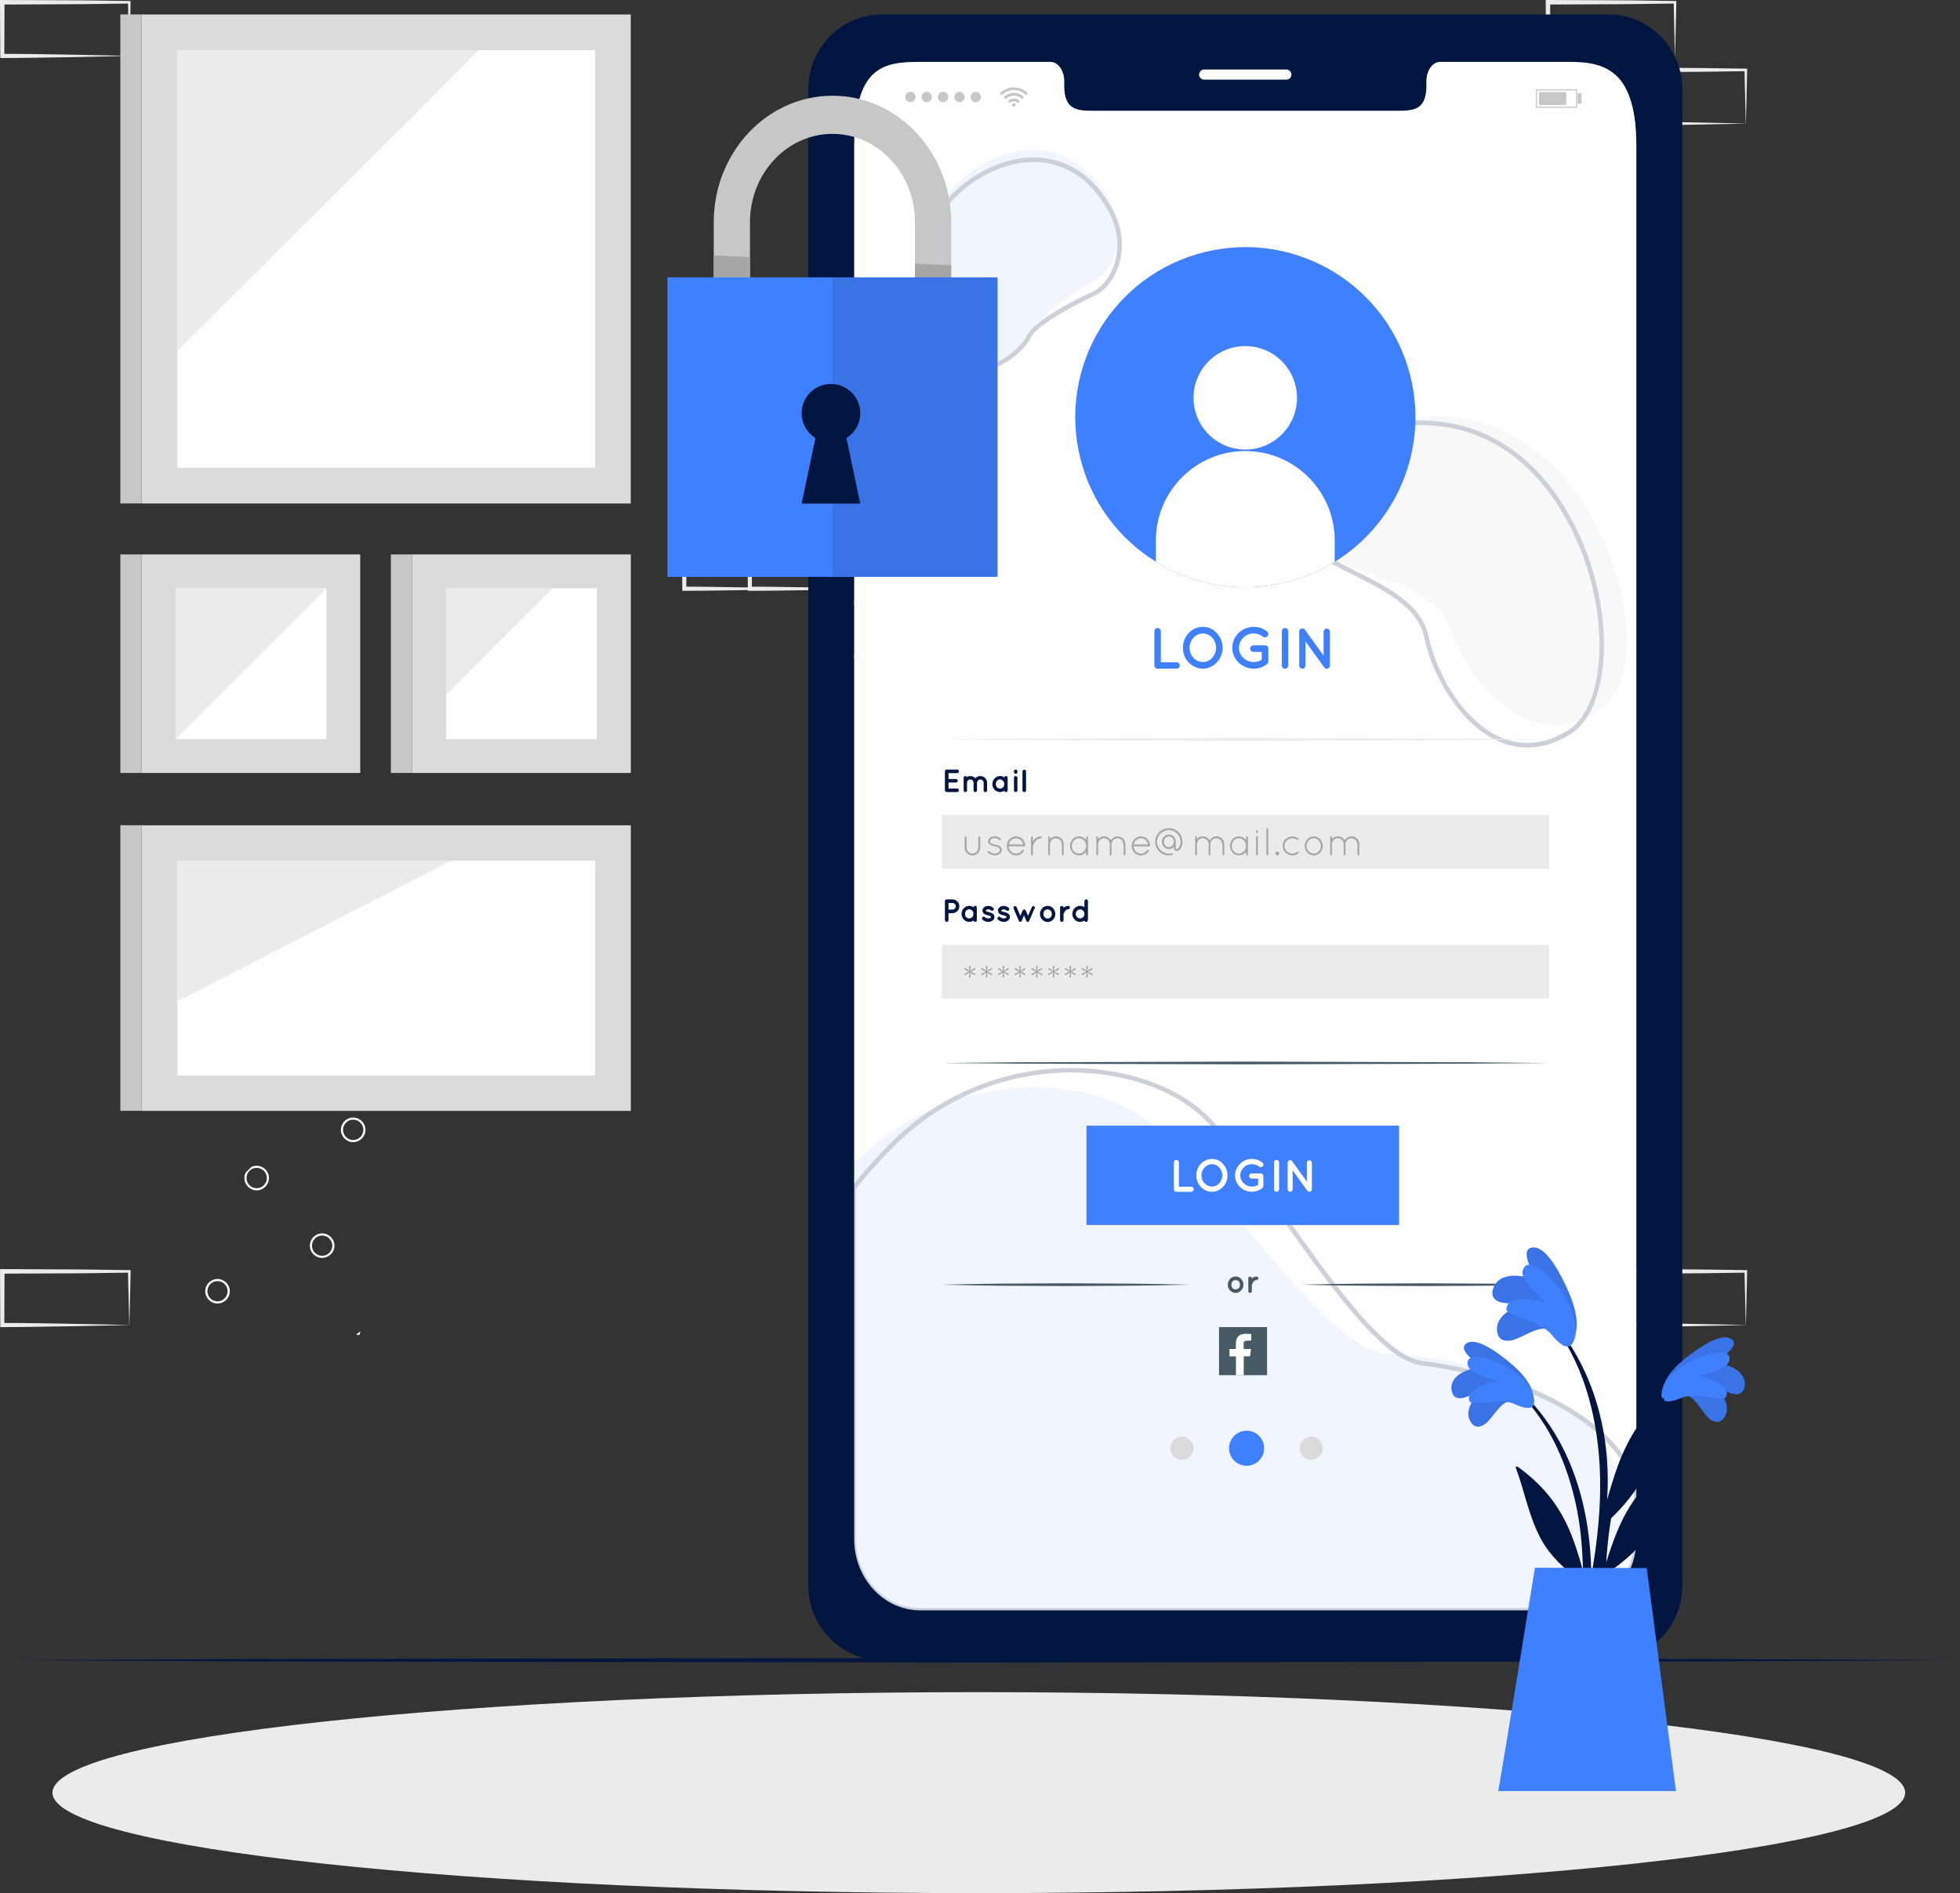 <?xml version="1.0" encoding="UTF-8" standalone="no"?>
<svg
   width="265"
   height="256"
   viewBox="0 0 265 256"
   fill="none"
   version="1.1"
   id="svg187"
   sodipodi:docname="Illustration_Log_In_Validation.svg"
   inkscape:version="1.3.2 (091e20e, 2023-11-25, custom)"
   xmlns:inkscape="http://www.inkscape.org/namespaces/inkscape"
   xmlns:sodipodi="http://sodipodi.sourceforge.net/DTD/sodipodi-0.dtd"
   xmlns="http://www.w3.org/2000/svg"
   xmlns:svg="http://www.w3.org/2000/svg">
  <rect x="0" y="0" width="265" height="256" fill="#333333" stroke="none"/>
  <sodipodi:namedview
     id="namedview187"
     pagecolor="#ffffff"
     bordercolor="#000000"
     borderopacity="0.25"
     inkscape:showpageshadow="2"
     inkscape:pageopacity="0.0"
     inkscape:pagecheckerboard="0"
     inkscape:deskcolor="#d1d1d1"
     inkscape:zoom="3.0351562"
     inkscape:cx="120.58687"
     inkscape:cy="97.029601"
     inkscape:window-width="1920"
     inkscape:window-height="991"
     inkscape:window-x="-9"
     inkscape:window-y="-9"
     inkscape:window-maximized="1"
     inkscape:current-layer="g187" />
  <g
     clip-path="url(#clip0_545_7506)"
     id="g187">
    <path
       d="M17.475 179.186L8.963 179.36L4.649 179.428C3.207 179.459 1.758 179.453 0.31 179.465H0.037V179.186L0.006 171.932V171.622H0.316L8.901 171.659C11.761 171.659 14.621 171.727 17.487 171.758H17.66V171.925C17.648 173.157 17.605 174.377 17.58 175.59L17.493 179.18L17.475 179.186ZM17.475 179.186L17.388 175.522C17.357 174.315 17.32 173.12 17.308 171.932L17.475 172.099C14.615 172.13 11.755 172.198 8.889 172.198L0.303 172.235L0.613 171.925L0.582 179.18L0.303 178.902C1.721 178.914 3.132 178.902 4.55 178.933L8.815 179.001L17.469 179.174L17.475 179.186Z"
       fill="#EBEBEB"
       id="path2" />
    <path
       d="m 109.687,79.618 -8.512,0.173 -4.314,0.068 c -1.442,0.031 -2.891,0.025 -4.339,0.037 h -0.273 v -0.279 l -0.031,-7.255 v -0.309 h 0.31 l 8.586,0.037 c 2.859,0 5.719,0.068 8.585,0.099 h 0.174 v 0.167 c -0.013,1.232 -0.056,2.451 -0.081,3.665 l -0.086,3.59 z m 0,0 -0.087,-3.665 c -0.031,-1.207 -0.068,-2.402 -0.08,-3.59 l 0.167,0.167 c -2.86,0.031 -5.72,0.099 -8.586,0.099 l -8.586,0.037 0.31,-0.309 -0.031,7.255 -0.279,-0.279 c 1.418,0.012 2.829,0 4.247,0.037 l 4.265,0.068 8.654,0.173 z"
       fill="#ebebeb"
       id="path3" />
    <path
       d="M128.285 88.767L119.773 88.94L115.459 89.008C114.016 89.039 112.568 89.033 111.119 89.039H110.847V88.761L110.816 81.506V81.196H111.126L119.711 81.233C122.571 81.233 125.431 81.302 128.297 81.332H128.47V81.5C128.458 82.731 128.415 83.951 128.39 85.164L128.303 88.754L128.285 88.767ZM128.285 88.767L128.198 85.102C128.167 83.895 128.13 82.701 128.118 81.512L128.285 81.679C125.425 81.71 122.565 81.778 119.699 81.778L111.113 81.815L111.423 81.506L111.392 88.761L111.113 88.482C112.531 88.495 113.942 88.482 115.36 88.519L119.625 88.587L128.279 88.761L128.285 88.767Z"
       fill="#EBEBEB"
       id="path4" />
    <path
       d="m 236.034,179.186 -8.511,0.174 -4.315,0.068 c -1.442,0.031 -2.891,0.025 -4.339,0.037 h -0.273 v -0.279 l -0.03,-7.254 v -0.31 h 0.309 l 8.586,0.037 c 2.86,0 5.719,0.068 8.586,0.099 h 0.173 v 0.167 c -0.013,1.232 -0.056,2.452 -0.081,3.665 l -0.086,3.59 z m 0,0 -0.087,-3.664 c -0.03,-1.207 -0.068,-2.402 -0.08,-3.59 l 0.167,0.167 c -2.86,0.031 -5.72,0.099 -8.586,0.099 l -8.585,0.037 0.309,-0.31 -0.031,7.255 -0.278,-0.278 c 1.417,0.012 2.829,0 4.246,0.031 l 4.265,0.068 8.654,0.173 z"
       fill="#ebebeb"
       id="path5" />
    <path
       d="m 226.458,7.564 -8.511,0.173 -4.315,0.068 c -1.442,0.031 -2.891,0.025 -4.339,0.037 h -0.273 V 7.564 l -0.031,-7.255 V 0 h 0.31 l 8.586,0.037 c 2.86,0 5.719,0.068 8.585,0.099 h 0.174 v 0.167 c -0.013,1.232 -0.056,2.451 -0.081,3.665 l -0.086,3.59 z m 0,0 -0.087,-3.665 c -0.031,-1.207 -0.068,-2.402 -0.08,-3.59 l 0.167,0.167 c -2.86,0.031 -5.72,0.099 -8.586,0.099 l -8.585,0.037 0.309,-0.31 -0.031,7.255 -0.278,-0.279 c 1.417,0.012 2.828,0 4.246,0.031 l 4.265,0.068 8.654,0.173 z"
       fill="#ebebeb"
       id="path6" />
    <path
       d="m 236.034,16.713 -8.511,0.173 -4.315,0.068 c -1.442,0.031 -2.891,0.025 -4.339,0.037 h -0.273 v -0.279 l -0.03,-7.255 V 9.149 h 0.309 l 8.586,0.037 c 2.86,0 5.719,0.068 8.586,0.099 h 0.173 v 0.167 c -0.013,1.232 -0.056,2.451 -0.081,3.665 l -0.086,3.59 z m 0,0 -0.087,-3.665 c -0.03,-1.207 -0.068,-2.402 -0.08,-3.59 l 0.167,0.167 c -2.86,0.031 -5.72,0.099 -8.586,0.099 l -8.585,0.037 0.309,-0.309 -0.031,7.255 -0.278,-0.279 c 1.417,0.012 2.829,0 4.246,0.031 l 4.265,0.068 8.654,0.173 z"
       fill="#ebebeb"
       id="path7" />
    <path
       d="M17.475 7.564L8.963 7.738L4.649 7.806C3.207 7.837 1.758 7.831 0.31 7.843H0.037V7.564L0 0.31V0H0.31L8.895 0.037C11.755 0.037 14.615 0.105 17.481 0.136H17.654V0.303C17.642 1.535 17.599 2.755 17.574 3.968L17.487 7.558L17.475 7.564ZM17.475 7.564L17.388 3.9C17.357 2.693 17.32 1.498 17.308 0.31L17.475 0.477C14.615 0.508 11.755 0.576 8.889 0.576L0.303 0.613L0.613 0.303L0.582 7.558L0.303 7.28C1.721 7.292 3.132 7.28 4.55 7.311L8.815 7.379L17.469 7.552L17.475 7.564Z"
       fill="#EBEBEB"
       id="path8" />
    <path
       d="M118.548 79.618L110.036 79.791L105.722 79.859C104.279 79.89 102.831 79.884 101.382 79.896H101.11V79.618L101.079 72.363V72.053H101.389L109.974 72.091C112.834 72.091 115.694 72.159 118.56 72.19H118.733V72.357C118.721 73.589 118.678 74.808 118.653 76.021L118.566 79.612L118.548 79.618ZM118.548 79.618L118.461 75.953C118.43 74.746 118.393 73.551 118.381 72.363L118.548 72.53C115.688 72.561 112.828 72.629 109.962 72.629L101.376 72.666L101.686 72.357L101.655 79.612L101.376 79.333C102.794 79.345 104.205 79.333 105.623 79.37L109.888 79.438L118.542 79.612L118.548 79.618Z"
       fill="#EBEBEB"
       id="path9" />
    <path
       d="M48.704 104.527V74.975H19.152L19.152 104.527H48.704Z"
       fill="#DBDBDB"
       id="path10" />
    <path
       d="M44.123 99.94V79.556H23.739V99.94H44.123Z"
       fill="white"
       id="path11" />
    <path
       d="M44.123 79.556H23.739V99.94L44.123 79.556Z"
       fill="#EBEBEB"
       id="path12" />
    <path
       d="M16.268 104.527H19.158L19.158 74.975H16.268L16.268 104.527Z"
       fill="#C7C7C7"
       id="path13" />
    <path
       d="M85.288 104.527V74.975H55.736V104.527H85.288Z"
       fill="#DBDBDB"
       id="path14" />
    <path
       d="M80.707 99.94V79.556H60.323V99.94H80.707Z"
       fill="white"
       id="path15" />
    <path
       d="M74.721 79.556H60.317V93.954L74.721 79.556Z"
       fill="#EBEBEB"
       id="path16" />
    <path
       d="M52.845 104.527H55.736L55.736 74.975H52.845V104.527Z"
       fill="#C7C7C7"
       id="path17" />
    <path
       d="M85.288 150.223V111.602H19.159V150.223H85.288Z"
       fill="#DBDBDB"
       id="path18" />
    <path
       d="M80.46 145.444V116.375H23.987V145.444H80.46Z"
       fill="white"
       id="path19" />
    <path
       d="M61.004 116.375H23.981V135.428L61.004 116.375Z"
       fill="#EBEBEB"
       id="path20" />
    <path
       d="M16.268 150.216H19.158L19.158 111.596H16.268L16.268 150.216Z"
       fill="#C7C7C7"
       id="path21" />
    <path
       d="M85.282 68.085V1.956L19.152 1.956V68.085H85.282Z"
       fill="#DBDBDB"
       id="path22" />
    <path
       d="M80.46 6.778H23.981V63.251H80.46V6.778Z"
       fill="white"
       id="path23" />
    <path
       d="M23.981 47.441C32.566 38.905 56.894 14.702 64.712 6.784H23.981V47.441Z"
       fill="#EBEBEB"
       id="path24" />
    <path
       d="M16.268 68.079H19.159L19.159 1.95H16.268L16.268 68.079Z"
       fill="#C7C7C7"
       id="path25" />
    <path
       d="M132.339 256.006C201.51 256.006 257.585 249.923 257.585 242.419C257.585 234.915 201.51 228.831 132.339 228.831C63.168 228.831 7.094 234.915 7.094 242.419C7.094 249.923 63.168 256.006 132.339 256.006Z"
       fill="#EBEBEB"
       id="path26" />
    <path
       d="m 217.501,1.956 h -98.275 c -5.491,0 -9.941,4.531 -9.941,10.127 V 214.39 c 0,5.583 4.45,10.127 9.941,10.127 h 98.275 c 5.491,0 9.954,-4.538 9.954,-10.127 V 12.083 c 0,-5.596 -4.457,-10.127 -9.954,-10.127 z m 3.739,206.176 c 0,5.323 -3.987,9.631 -8.908,9.631 h -87.919 c -4.927,0 -8.92,-4.308 -8.92,-9.631 V 19.747 c 0,-10.845 3.987,-11.377 8.92,-11.377 h 17.611 c 1.022,0 1.864,1.164 1.864,2.606 v 0.619 c 0,3.38 1.85,3.386 4.122,3.386 h 40.725 c 2.291,0 4.123,-0.012 4.123,-3.386 v -0.619 c 0,-1.442 0.823,-2.606 1.863,-2.606 h 17.611 c 4.915,0 8.908,1.442 8.908,11.377 z"
       fill="#001640"
       id="path27" />
    <path
       d="m 173.922,10.771 h -11.111 c -0.378,0 -0.687,-0.309 -0.687,-0.687 0,-0.378 0.309,-0.687 0.687,-0.687 h 11.111 c 0.378,0 0.687,0.31 0.687,0.687 0,0.378 -0.309,0.687 -0.687,0.687 z"
       fill="#ffffff"
       id="path28" />
    <path
       d="M 221.24,19.747 V 208.132 c 0,5.323 -3.987,9.631 -8.908,9.631 h -87.919 c -4.927,0 -8.92,-4.308 -8.92,-9.631 V 19.747 c 0,-10.845 3.987,-11.377 8.92,-11.377 h 17.611 c 1.022,0 1.864,1.164 1.864,2.606 v 0.619 c 0,3.38 1.85,3.386 4.122,3.386 h 40.725 c 2.291,0 4.123,-0.012 4.123,-3.386 v -0.619 c 0,-1.442 0.823,-2.606 1.863,-2.606 h 17.611 c 4.915,0 8.908,1.442 8.908,11.377 z"
       fill="#ffffff"
       id="path29" />
    <g
       opacity="0.2"
       id="g35"
       transform="translate(-28.335)">
      <path
         opacity="0.4"
         d="m 247.959,209.815 c -0.254,1.956 -0.743,3.813 -1.436,5.571 -1.566,1.486 -3.615,2.384 -5.862,2.384 h -87.999 c -4.934,0 -8.92,-4.309 -8.92,-9.638 v -50.76 c 3.708,-3.8 8.028,-6.468 12.51,-8.152 10.554,-3.943 21.981,-2.34 28.258,3.182 9.279,8.164 23.325,30.226 31.297,30.666 0.545,0.031 1.177,0.074 1.888,0.13 5.776,0.464 16.466,2.055 23.535,7.942 4.748,3.955 7.868,9.854 6.729,18.675 z"
         fill="#3f80ff"
         id="path30" />
      <path
         d="m 240.667,218.073 h -87.999 c -5.088,0 -9.23,-4.463 -9.23,-9.948 v -47.577 l 0.068,-0.087 c 1.598,-2.043 3.424,-4.079 5.429,-6.066 2.148,-2.13 4.556,-3.962 7.175,-5.447 13.339,-7.608 28.957,-4.773 35.779,2.216 3.144,3.231 6.716,8.245 10.492,13.55 5.367,7.546 10.919,15.345 15.494,18.218 0.978,0.612 1.888,0.984 2.711,1.095 5.838,0.768 14.188,2.575 20.824,6.853 3.999,2.569 6.846,5.732 8.462,9.409 l 0.025,0.124 v 7.712 c 0,2.873 -1.146,5.603 -3.145,7.484 -1.677,1.591 -3.838,2.464 -6.072,2.464 z m -96.61,-57.308 v 47.36 c 0,5.144 3.863,9.329 8.611,9.329 h 87.999 c 2.074,0 4.079,-0.817 5.646,-2.297 1.875,-1.77 2.952,-4.333 2.952,-7.032 v -7.651 c -1.566,-3.534 -4.327,-6.586 -8.202,-9.074 -6.543,-4.216 -14.8,-6.005 -20.576,-6.76 -0.91,-0.124 -1.906,-0.52 -2.959,-1.182 -4.673,-2.941 -10.263,-10.79 -15.667,-18.385 -3.764,-5.286 -7.317,-10.282 -10.43,-13.476 -6.661,-6.828 -21.944,-9.576 -35.024,-2.111 -2.569,1.461 -4.934,3.262 -7.045,5.355 -1.956,1.943 -3.745,3.937 -5.311,5.93 z"
         fill="#001640"
         id="path31" />
      <path
         opacity="0.4"
         d="m 178.091,26.717 c 2.686,4.346 1.213,9.514 -1.585,11.105 -2.798,1.591 -7.713,4.76 -8.437,6.716 -0.724,1.956 -5.311,6.896 -11.087,4.048 -5.775,-2.841 -5.131,-12.789 -2.581,-18.886 3.368,-8.035 16.311,-14.925 23.69,-2.984 z"
         fill="#3f80ff"
         id="path32" />
      <path
         d="m 159.836,50.344 c -1.417,0 -2.823,-0.39 -4.141,-1.164 -5.887,-3.454 -4.228,-13.594 -1.257,-19.363 2.501,-4.853 8.345,-8.518 13.594,-8.53 h 0.025 c 3.212,0 7.694,1.281 10.863,7.354 1.201,2.309 1.43,5.002 0.626,7.385 -0.626,1.845 -1.789,3.287 -3.201,3.949 -3.72,1.746 -7.954,4.178 -8.685,5.757 -0.557,1.201 -2.661,3.374 -5.416,4.234 -0.805,0.254 -1.609,0.378 -2.414,0.378 z m 8.227,-28.438 h -0.025 c -5.039,0.012 -10.647,3.535 -13.049,8.196 -2.977,5.782 -4.283,15.438 1.022,18.546 1.937,1.139 3.974,1.38 6.054,0.731 2.575,-0.805 4.531,-2.804 5.038,-3.9 0.985,-2.117 6.611,-4.94 8.982,-6.054 1.263,-0.594 2.309,-1.9 2.879,-3.59 0.749,-2.222 0.538,-4.742 -0.588,-6.902 -3.021,-5.8 -7.274,-7.026 -10.319,-7.026 z"
         fill="#001640"
         id="path33" />
      <path
         d="m 218.444,56.677 c -11.606,2.16 -16.781,11.408 -13.067,16.367 3.714,4.965 16.652,4.878 19.041,12.034 2.389,7.156 11.297,17.802 20.595,10.61 9.291,-7.187 -1.721,-43.634 -26.562,-39.01 z"
         fill="#dbdbdb"
         id="path34" />
      <path
         d="m 234.83,101.098 c -1.313,0 -2.612,-0.279 -3.888,-0.842 -5.15,-2.253 -8.951,-8.778 -10.046,-14.058 -0.842,-4.055 -5.274,-6.277 -9.558,-8.431 -3.349,-1.684 -6.512,-3.268 -7.898,-5.664 -1.177,-2.03 -1.096,-4.606 0.21,-7.063 1.907,-3.572 6.828,-7.583 14.937,-8.121 17.06,-1.127 23.392,14.794 24.928,19.703 3.095,9.892 1.801,19.877 -2.959,22.736 -1.925,1.158 -3.844,1.733 -5.726,1.733 z M 218.624,57.544 c -7.855,0.52 -12.603,4.37 -14.429,7.793 -1.226,2.297 -1.306,4.593 -0.223,6.463 1.294,2.235 4.376,3.782 7.639,5.416 4.419,2.216 8.988,4.513 9.885,8.858 1.065,5.119 4.73,11.445 9.694,13.612 2.922,1.282 5.967,0.991 9.05,-0.86 4.519,-2.717 5.701,-12.386 2.687,-22.018 -1.505,-4.797 -7.682,-20.372 -24.297,-19.27 z"
         fill="#001640"
         id="path35" />
    </g>
    <path
       d="m 138.985,12.603 c -0.056,0.056 -0.111,0.111 -0.167,0.167 -0.031,0.031 -0.062,0.062 -0.099,0.099 -0.458,-0.446 -1.003,-0.681 -1.641,-0.681 -0.637,0 -1.182,0.235 -1.64,0.681 -0.031,-0.031 -0.062,-0.062 -0.093,-0.093 -0.056,-0.056 -0.111,-0.111 -0.167,-0.167 0,0 0.006,-0.012 0.012,-0.012 0.075,-0.062 0.143,-0.13 0.217,-0.192 0.155,-0.124 0.322,-0.229 0.495,-0.316 0.211,-0.105 0.427,-0.179 0.663,-0.223 0.111,-0.019 0.216,-0.031 0.328,-0.043 0.037,0 0.278,0 0.291,0 0.074,0 0.148,0.006 0.223,0.019 0.21,0.025 0.408,0.074 0.606,0.142 0.143,0.05 0.279,0.118 0.409,0.192 0.136,0.081 0.266,0.167 0.39,0.272 0.062,0.05 0.117,0.105 0.179,0.161 z"
       fill="#c7c7c7"
       id="path36" />
    <path
       d="m 135.983,13.402 c -0.093,-0.087 -0.18,-0.179 -0.266,-0.266 0.303,-0.303 0.668,-0.489 1.095,-0.551 0.638,-0.087 1.183,0.105 1.647,0.545 -0.093,0.093 -0.18,0.18 -0.272,0.266 -0.304,-0.297 -0.669,-0.452 -1.102,-0.452 -0.427,0 -0.793,0.161 -1.102,0.458 z"
       fill="#c7c7c7"
       id="path37" />
    <path
       d="m 137.914,13.674 c -0.086,0.087 -0.179,0.179 -0.266,0.266 -0.155,-0.149 -0.34,-0.235 -0.563,-0.235 -0.223,0 -0.409,0.081 -0.564,0.235 -0.086,-0.087 -0.179,-0.18 -0.266,-0.266 0.427,-0.446 1.189,-0.483 1.659,0 z"
       fill="#c7c7c7"
       id="path38" />
    <path
       d="m 137.319,14.181 c 0,0.136 -0.105,0.241 -0.241,0.241 -0.136,0 -0.241,-0.105 -0.241,-0.241 0,-0.136 0.105,-0.241 0.241,-0.241 0.136,0 0.241,0.105 0.241,0.241 z"
       fill="#c7c7c7"
       id="path39" />
    <path
       d="m 122.395,13.117 c 0,-0.39 0.316,-0.7 0.7,-0.7 0.384,0 0.699,0.316 0.699,0.7 0,0.384 -0.315,0.7 -0.699,0.7 -0.384,0 -0.7,-0.316 -0.7,-0.7 z"
       fill="#c7c7c7"
       id="path40" />
    <path
       d="m 124.599,13.117 c 0,-0.39 0.316,-0.7 0.7,-0.7 0.383,0 0.699,0.316 0.699,0.7 0,0.384 -0.316,0.7 -0.699,0.7 -0.384,0 -0.7,-0.316 -0.7,-0.7 z"
       fill="#c7c7c7"
       id="path41" />
    <path
       d="m 126.809,13.117 c 0,-0.39 0.316,-0.7 0.699,-0.7 0.384,0 0.7,0.316 0.7,0.7 0,0.384 -0.316,0.7 -0.7,0.7 -0.383,0 -0.699,-0.316 -0.699,-0.7 z"
       fill="#c7c7c7"
       id="path42" />
    <path
       d="m 129.019,13.117 c 0,-0.39 0.315,-0.7 0.699,-0.7 0.384,0 0.7,0.316 0.7,0.7 0,0.384 -0.316,0.7 -0.7,0.7 -0.384,0 -0.699,-0.316 -0.699,-0.7 z"
       fill="#c7c7c7"
       id="path43" />
    <path
       d="m 131.222,13.117 c 0,-0.39 0.316,-0.7 0.7,-0.7 0.384,0 0.699,0.316 0.699,0.7 0,0.384 -0.315,0.7 -0.699,0.7 -0.384,0 -0.7,-0.316 -0.7,-0.7 z"
       fill="#c7c7c7"
       id="path44" />
    <path
       d="m 213.242,14.578 h -5.571 v -2.507 h 5.571 z m -5.416,-0.155 h 5.261 v -2.197 h -5.261 z"
       fill="#c7c7c7"
       id="path45" />
    <path
       d="m 211.756,12.455 h -3.677 v 1.746 h 3.677 z"
       fill="#c7c7c7"
       id="path46" />
    <path
       d="m 213.818,12.622 h -0.508 v 1.411 h 0.508 z"
       fill="#c7c7c7"
       id="path47" />
    <path
       d="m 161.375,195.844 c 0,0.867 -0.7,1.566 -1.566,1.566 -0.867,0 -1.566,-0.699 -1.566,-1.566 0,-0.866 0.699,-1.566 1.566,-1.566 0.866,0 1.566,0.7 1.566,1.566 z"
       fill="#dbdbdb"
       id="path48" />
    <path
       d="m 170.914,195.844 c 0,1.312 -1.059,2.371 -2.371,2.371 -1.312,0 -2.371,-1.065 -2.371,-2.371 0,-1.306 1.065,-2.371 2.371,-2.371 1.306,0 2.371,1.065 2.371,2.371 z"
       fill="#3f80ff"
       id="path49" />
    <path
       d="m 178.85,195.844 c 0,0.867 -0.7,1.566 -1.567,1.566 -0.866,0 -1.566,-0.699 -1.566,-1.566 0,-0.866 0.7,-1.566 1.566,-1.566 0.867,0 1.567,0.7 1.567,1.566 z"
       fill="#dbdbdb"
       id="path50" />
    <path
       d="m 156.076,89.993 v -4.63 c 0,-0.235 0.186,-0.433 0.433,-0.433 0.248,0 0.44,0.198 0.44,0.433 v 4.191 h 2.129 c 0.229,0 0.434,0.198 0.434,0.44 0,0.241 -0.205,0.433 -0.434,0.433 h -2.569 c -0.241,0 -0.433,-0.198 -0.433,-0.433 z"
       fill="#3f80ff"
       id="path51" />
    <path
       d="m 164.513,85.61 c 0.489,0.52 0.793,1.207 0.793,1.987 0,0.78 -0.304,1.473 -0.793,1.987 -0.464,0.508 -1.151,0.842 -1.875,0.842 -0.725,0 -1.443,-0.328 -1.926,-0.842 -0.489,-0.508 -0.78,-1.207 -0.78,-1.987 0,-0.78 0.291,-1.467 0.78,-1.987 0.477,-0.52 1.17,-0.842 1.926,-0.842 0.755,0 1.411,0.322 1.875,0.842 z m -0.099,1.987 c 0,-0.532 -0.21,-1.028 -0.532,-1.374 -0.328,-0.353 -0.768,-0.557 -1.238,-0.557 -0.502,0 -0.941,0.204 -1.269,0.557 -0.328,0.347 -0.533,0.842 -0.533,1.374 0,0.532 0.205,1.028 0.533,1.368 0.328,0.353 0.767,0.563 1.269,0.563 0.47,0 0.91,-0.21 1.238,-0.563 0.322,-0.341 0.532,-0.83 0.532,-1.368 z"
       fill="#3f80ff"
       id="path52" />
    <path
       d="m 166.612,87.603 c 0,-1.579 1.3,-2.835 2.897,-2.835 0.668,0 1.306,0.229 1.789,0.613 0.204,0.148 0.235,0.44 0.086,0.638 -0.148,0.186 -0.439,0.229 -0.637,0.068 -0.341,-0.26 -0.768,-0.427 -1.238,-0.427 -0.564,0 -1.059,0.21 -1.412,0.576 -0.371,0.353 -0.588,0.83 -0.588,1.368 0,0.538 0.223,0.997 0.588,1.349 0.353,0.359 0.848,0.576 1.412,0.576 0.39,0 0.761,-0.118 1.077,-0.297 v -1.077 h -1.121 c -0.241,0 -0.445,-0.204 -0.445,-0.446 0,-0.241 0.204,-0.44 0.445,-0.44 h 1.56 c 0.254,0 0.458,0.186 0.458,0.44 v 1.733 c 0,0.056 -0.018,0.087 -0.024,0.136 -0.007,0.012 -0.007,0.025 -0.019,0.037 -0.025,0.08 -0.068,0.142 -0.149,0.198 -0.495,0.384 -1.114,0.613 -1.782,0.613 -1.591,0 -2.897,-1.25 -2.897,-2.817 z"
       fill="#3f80ff"
       id="path53" />
    <path
       d="m 173.303,85.362 c 0,-0.241 0.186,-0.433 0.434,-0.433 0.247,0 0.439,0.186 0.439,0.433 v 4.63 c 0,0.241 -0.204,0.433 -0.439,0.433 -0.236,0 -0.434,-0.186 -0.434,-0.433 z"
       fill="#3f80ff"
       id="path54" />
    <path
       d="m 176.51,89.993 c 0,0.235 -0.198,0.433 -0.421,0.433 -0.242,0 -0.433,-0.198 -0.433,-0.433 v -4.562 c -0.007,-0.142 0.055,-0.285 0.173,-0.371 0.198,-0.136 0.464,-0.093 0.594,0.093 l 2.532,3.51 v -3.231 c 0,-0.229 0.186,-0.427 0.427,-0.427 0.241,0 0.433,0.198 0.433,0.427 v 4.562 c 0,0.235 -0.198,0.433 -0.433,0.433 -0.124,0 -0.241,-0.062 -0.322,-0.155 -0.012,-0.012 -0.031,-0.031 -0.037,-0.05 l -2.513,-3.485 z"
       fill="#3f80ff"
       id="path55" />
    <path
       d="m 127.756,106.873 v -2.563 c 0,-0.136 0.105,-0.241 0.241,-0.241 h 1.418 c 0.124,0 0.241,0.105 0.241,0.241 0,0.137 -0.111,0.242 -0.241,0.242 h -1.176 v 0.792 h 1.009 c 0.13,0 0.241,0.112 0.241,0.242 0,0.136 -0.111,0.241 -0.241,0.241 h -1.009 v 0.799 h 1.176 c 0.124,0 0.241,0.105 0.241,0.241 0,0.136 -0.111,0.241 -0.241,0.241 h -1.405 -0.006 c -0.137,0 -0.242,-0.105 -0.242,-0.235 z"
       fill="#001640"
       id="path56" />
    <path
       d="m 132.095,105.839 v 1.04 c 0,0.124 -0.105,0.229 -0.229,0.229 -0.124,0 -0.235,-0.105 -0.235,-0.229 v -1.04 c 0,-0.241 -0.204,-0.433 -0.446,-0.433 -0.241,0 -0.439,0.198 -0.439,0.446 v 1.027 c 0,0 0,0.025 0,0.031 v 0.013 c 0,0 0,0.018 -0.013,0.024 v 0.025 c -0.037,0.081 -0.123,0.136 -0.216,0.136 -0.019,0 -0.031,0 -0.044,0 -0.105,-0.024 -0.185,-0.111 -0.185,-0.223 v -1.027 -0.675 c 0,-0.136 0.105,-0.235 0.229,-0.235 0.093,0 0.173,0.049 0.21,0.13 0.136,-0.081 0.297,-0.13 0.465,-0.13 0.272,0 0.513,0.111 0.68,0.297 0.161,-0.186 0.409,-0.297 0.681,-0.297 0.502,0 0.904,0.408 0.904,0.91 v 1.027 c 0,0.124 -0.105,0.229 -0.229,0.229 -0.124,0 -0.235,-0.105 -0.235,-0.229 v -1.027 c 0,-0.248 -0.198,-0.446 -0.44,-0.446 -0.241,0 -0.439,0.198 -0.451,0.434 z"
       fill="#001640"
       id="path57" />
    <path
       d="m 136.237,106.031 v 0.848 c 0,0.124 -0.106,0.229 -0.229,0.229 -0.112,0 -0.199,-0.08 -0.223,-0.185 -0.167,0.117 -0.359,0.185 -0.576,0.185 -0.297,0 -0.551,-0.123 -0.737,-0.315 -0.185,-0.198 -0.297,-0.471 -0.297,-0.762 0,-0.291 0.105,-0.569 0.297,-0.761 0.186,-0.198 0.44,-0.328 0.737,-0.328 0.217,0 0.415,0.074 0.576,0.192 0.024,-0.106 0.111,-0.192 0.223,-0.192 0.123,0 0.229,0.105 0.229,0.235 z m -0.458,0 c 0,-0.179 -0.062,-0.34 -0.168,-0.445 -0.105,-0.118 -0.253,-0.18 -0.402,-0.18 -0.149,0 -0.303,0.062 -0.402,0.18 -0.106,0.111 -0.167,0.266 -0.167,0.445 0,0.18 0.061,0.335 0.167,0.446 0.099,0.105 0.247,0.167 0.402,0.167 0.155,0 0.297,-0.062 0.402,-0.167 0.106,-0.111 0.168,-0.272 0.168,-0.446 z"
       fill="#001640"
       id="path58" />
    <path
       d="m 137.561,104.397 c 0,0.13 -0.099,0.241 -0.235,0.241 -0.136,0 -0.235,-0.111 -0.235,-0.241 v -0.093 c 0,-0.13 0.105,-0.235 0.235,-0.235 0.13,0 0.235,0.105 0.235,0.235 z m 0,0.786 v 1.69 c 0,0.13 -0.099,0.235 -0.235,0.235 -0.136,0 -0.235,-0.105 -0.235,-0.235 v -1.69 c 0,-0.136 0.105,-0.241 0.235,-0.241 0.13,0 0.235,0.099 0.235,0.241 z"
       fill="#001640"
       id="path59" />
    <path
       d="m 138.484,104.075 c 0.136,0 0.241,0.112 0.241,0.242 v 2.562 c 0,0.13 -0.111,0.242 -0.241,0.242 -0.13,0 -0.242,-0.112 -0.242,-0.242 v -2.562 c 0,-0.13 0.112,-0.242 0.242,-0.242 z"
       fill="#001640"
       id="path60" />
    <path
       d="m 128.771,123.488 h -0.532 v 0.94 c 0,0.13 -0.112,0.242 -0.242,0.242 -0.13,0 -0.241,-0.112 -0.241,-0.242 v -2.562 c 0,-0.137 0.105,-0.242 0.241,-0.242 h 0.774 c 0.514,0 0.935,0.415 0.935,0.935 0,0.52 -0.415,0.922 -0.935,0.922 z m -0.532,-0.483 h 0.532 c 0.254,0 0.446,-0.198 0.452,-0.44 0,-0.254 -0.198,-0.452 -0.452,-0.452 h -0.532 z"
       fill="#001640"
       id="path61" />
    <path
       d="m 132.071,123.587 v 0.848 c 0,0.123 -0.106,0.229 -0.229,0.229 -0.112,0 -0.199,-0.081 -0.223,-0.186 -0.167,0.118 -0.359,0.186 -0.576,0.186 -0.297,0 -0.551,-0.124 -0.737,-0.316 -0.185,-0.198 -0.297,-0.471 -0.297,-0.761 0,-0.291 0.105,-0.57 0.297,-0.762 0.186,-0.198 0.44,-0.328 0.737,-0.328 0.217,0 0.415,0.074 0.576,0.192 0.024,-0.111 0.111,-0.192 0.223,-0.192 0.123,0 0.229,0.105 0.229,0.235 z m -0.459,0 c 0,-0.18 -0.061,-0.341 -0.167,-0.446 -0.105,-0.118 -0.253,-0.18 -0.402,-0.18 -0.149,0 -0.303,0.062 -0.402,0.18 -0.106,0.111 -0.168,0.266 -0.168,0.446 0,0.179 0.062,0.334 0.168,0.445 0.099,0.105 0.247,0.167 0.402,0.167 0.155,0 0.297,-0.062 0.402,-0.167 0.106,-0.111 0.167,-0.272 0.167,-0.445 z"
       fill="#001640"
       id="path62" />
    <path
       d="m 132.813,124.051 c 0.081,-0.105 0.23,-0.118 0.329,-0.037 0.111,0.092 0.309,0.198 0.476,0.192 0.118,0 0.223,-0.038 0.297,-0.081 0.062,-0.049 0.081,-0.093 0.081,-0.13 0,-0.019 0,-0.031 -0.013,-0.043 0,-0.013 -0.024,-0.031 -0.055,-0.05 -0.062,-0.043 -0.192,-0.093 -0.347,-0.124 -0.136,-0.024 -0.266,-0.061 -0.378,-0.111 -0.117,-0.056 -0.222,-0.136 -0.297,-0.254 -0.049,-0.08 -0.074,-0.173 -0.074,-0.272 0,-0.198 0.111,-0.372 0.254,-0.477 0.155,-0.105 0.334,-0.161 0.532,-0.161 0.297,0 0.514,0.143 0.65,0.242 0.105,0.068 0.136,0.21 0.068,0.322 -0.068,0.105 -0.21,0.136 -0.322,0.061 -0.136,-0.092 -0.26,-0.161 -0.396,-0.161 -0.111,0 -0.204,0.038 -0.26,0.081 -0.056,0.037 -0.068,0.08 -0.068,0.099 0,0.019 0,0.019 0.006,0.037 0,0.006 0.019,0.025 0.05,0.043 0.056,0.038 0.167,0.081 0.316,0.106 0.142,0.024 0.278,0.068 0.402,0.124 0.118,0.049 0.235,0.136 0.309,0.253 0.05,0.087 0.081,0.186 0.081,0.285 0,0.211 -0.118,0.39 -0.272,0.501 -0.155,0.112 -0.353,0.174 -0.564,0.174 -0.34,0 -0.6,-0.161 -0.774,-0.297 -0.092,-0.081 -0.105,-0.223 -0.031,-0.322 z"
       fill="#001640"
       id="path63" />
    <path
       d="m 134.906,124.051 c 0.08,-0.105 0.229,-0.118 0.328,-0.037 0.111,0.092 0.309,0.198 0.476,0.192 0.118,0 0.223,-0.038 0.297,-0.081 0.062,-0.049 0.081,-0.093 0.081,-0.13 0,-0.019 0,-0.031 -0.012,-0.043 0,-0.013 -0.025,-0.031 -0.056,-0.05 -0.062,-0.043 -0.192,-0.093 -0.347,-0.124 -0.136,-0.024 -0.266,-0.061 -0.377,-0.111 -0.118,-0.056 -0.223,-0.136 -0.298,-0.254 -0.049,-0.08 -0.074,-0.173 -0.074,-0.272 0,-0.198 0.112,-0.372 0.254,-0.477 0.155,-0.105 0.334,-0.161 0.532,-0.161 0.297,0 0.514,0.143 0.65,0.242 0.106,0.068 0.137,0.21 0.068,0.322 -0.068,0.105 -0.21,0.136 -0.321,0.061 -0.137,-0.092 -0.26,-0.161 -0.397,-0.161 -0.111,0 -0.204,0.038 -0.26,0.081 -0.055,0.037 -0.068,0.08 -0.068,0.099 0,0.019 0,0.019 0.006,0.037 0,0.006 0.019,0.025 0.05,0.043 0.056,0.038 0.167,0.081 0.316,0.106 0.142,0.024 0.278,0.068 0.402,0.124 0.118,0.049 0.235,0.136 0.31,0.253 0.049,0.087 0.08,0.186 0.08,0.285 0,0.211 -0.118,0.39 -0.272,0.501 -0.155,0.112 -0.353,0.174 -0.564,0.174 -0.34,0 -0.6,-0.161 -0.773,-0.297 -0.093,-0.081 -0.106,-0.223 -0.031,-0.322 z"
       fill="#001640"
       id="path64" />
    <path
       d="m 139.87,122.85 -0.718,1.684 c 0,0 -0.006,0.024 -0.018,0.037 0,0.006 -0.013,0.018 -0.025,0.024 h -0.006 c -0.007,0.007 -0.019,0.019 -0.025,0.025 0,0 0,0 0,0.006 -0.013,0.007 -0.025,0.019 -0.037,0.025 -0.007,0 -0.019,0 -0.037,0.006 h -0.007 c 0,0 -0.024,0 -0.043,0 -0.012,0 -0.025,0 -0.037,0 h -0.006 c 0,0 -0.019,-0.006 -0.031,-0.006 h -0.006 c 0,0 -0.025,-0.018 -0.038,-0.031 0,0 -0.018,-0.018 -0.024,-0.025 h -0.007 c -0.006,-0.006 -0.018,-0.018 -0.024,-0.024 -0.007,-0.013 -0.013,-0.025 -0.019,-0.037 l -0.316,-0.749 -0.309,0.749 c 0,0 -0.012,0.024 -0.025,0.037 0,0 -0.018,0.018 -0.025,0.031 -0.006,0.006 -0.018,0.018 -0.024,0.024 -0.019,0.013 -0.025,0.019 -0.038,0.025 h -0.006 c -0.006,0 -0.018,0 -0.024,0.006 h -0.007 c 0,0 -0.031,0 -0.043,0 -0.019,0 -0.031,0 -0.043,0 h -0.013 c 0,0 -0.018,-0.006 -0.024,-0.006 0,0 -0.003,0 -0.007,0 0,0 -0.031,-0.012 -0.037,-0.025 0,0 -0.012,-0.012 -0.025,-0.024 h -0.006 c 0,0 -0.012,-0.019 -0.018,-0.031 0,0 -0.013,-0.025 -0.025,-0.037 l -0.712,-1.684 c -0.049,-0.118 0,-0.248 0.124,-0.297 0.105,-0.05 0.241,0 0.285,0.13 l 0.513,1.17 0.304,-0.725 c 0.037,-0.086 0.124,-0.136 0.21,-0.136 0.093,0 0.18,0.05 0.211,0.136 l 0.309,0.725 0.514,-1.17 c 0.043,-0.124 0.179,-0.18 0.291,-0.13 0.117,0.049 0.179,0.179 0.124,0.297 z"
       fill="#001640"
       id="path65" />
    <path
       d="m 140.904,124.354 c -0.186,-0.192 -0.297,-0.458 -0.297,-0.761 0,-0.304 0.111,-0.551 0.297,-0.762 0.198,-0.204 0.446,-0.328 0.749,-0.328 0.303,0 0.545,0.124 0.724,0.328 0.198,0.211 0.303,0.465 0.303,0.762 0,0.297 -0.105,0.575 -0.303,0.761 -0.179,0.204 -0.439,0.328 -0.724,0.328 -0.285,0 -0.551,-0.124 -0.749,-0.328 z m 0.173,-0.761 c 0,0.185 0.056,0.34 0.155,0.458 0.111,0.105 0.254,0.161 0.415,0.161 0.154,0 0.291,-0.056 0.396,-0.161 0.105,-0.124 0.167,-0.273 0.167,-0.458 0,-0.186 -0.062,-0.335 -0.167,-0.452 -0.112,-0.093 -0.248,-0.167 -0.396,-0.167 -0.167,0 -0.31,0.068 -0.415,0.167 -0.099,0.117 -0.155,0.272 -0.155,0.452 z"
       fill="#001640"
       id="path66" />
    <path
       d="m 144.661,122.732 c 0,0.124 -0.099,0.229 -0.229,0.229 -0.099,0 -0.185,0.025 -0.26,0.081 -0.08,0.049 -0.148,0.124 -0.198,0.21 -0.105,0.136 -0.154,0.304 -0.179,0.365 v 0.824 c 0,0.124 -0.105,0.229 -0.242,0.229 -0.136,0 -0.229,-0.105 -0.229,-0.229 v -1.709 c 0,-0.124 0.106,-0.223 0.229,-0.223 0.124,0 0.242,0.099 0.242,0.223 v 0.031 c 0,0 0.062,-0.068 0.093,-0.086 0.142,-0.093 0.328,-0.174 0.544,-0.168 0.13,0 0.229,0.099 0.229,0.223 z"
       fill="#001640"
       id="path67" />
    <path
       d="m 147.088,124.435 c 0,0.123 -0.105,0.235 -0.235,0.235 -0.118,0 -0.211,-0.081 -0.229,-0.186 -0.167,0.112 -0.372,0.186 -0.588,0.186 -0.588,0 -1.053,-0.495 -1.053,-1.083 0,-0.589 0.471,-1.09 1.053,-1.09 0.21,0 0.421,0.068 0.581,0.18 v -0.818 c 0,-0.123 0.106,-0.235 0.242,-0.235 0.136,0 0.235,0.112 0.235,0.235 v 1.721 0.848 z m -1.052,-1.461 c -0.155,0 -0.298,0.068 -0.409,0.179 -0.111,0.105 -0.173,0.266 -0.173,0.44 0,0.173 0.062,0.322 0.173,0.427 0.105,0.111 0.254,0.179 0.409,0.179 0.154,0 0.297,-0.068 0.408,-0.179 0.112,-0.105 0.173,-0.266 0.173,-0.427 0,-0.174 -0.061,-0.328 -0.173,-0.44 -0.105,-0.111 -0.247,-0.179 -0.408,-0.179 z"
       fill="#001640"
       id="path68" />
    <path
       d="m 127.304,143.748 10.27,-0.093 10.263,-0.031 20.533,-0.062 20.532,0.062 10.27,0.031 10.269,0.093 -10.269,0.087 -10.27,0.037 -20.532,0.055 -20.533,-0.055 -10.263,-0.037 z"
       fill="#455a64"
       id="path69" />
    <path
       d="m 127.304,99.984 10.27,-0.087 10.263,-0.031 20.533,-0.062 20.532,0.062 10.27,0.031 10.269,0.087 -10.269,0.092 -10.27,0.031 -20.532,0.062 -20.533,-0.062 -10.263,-0.031 z"
       fill="#ebebeb"
       id="path70" />
    <path
       d="m 180.459,75.972 c -1.999,1.244 -4.215,2.191 -6.63,2.773 -6.239,1.523 -12.491,0.353 -17.549,-2.786 -4.946,-3.058 -8.753,-7.991 -10.244,-14.089 -3.009,-12.343 4.543,-24.785 16.886,-27.794 12.331,-3.015 24.773,4.543 27.794,16.887 2.42,9.929 -2.005,19.92 -10.251,25.008 z"
       fill="#3f80ff"
       id="path71" />
    <path
       d="m 168.94,60.769 c 3.85,-0.318 6.714,-3.697 6.396,-7.547 -0.318,-3.85 -3.697,-6.713 -7.547,-6.396 -3.85,0.318 -6.713,3.697 -6.395,7.547 0.318,3.85 3.696,6.713 7.546,6.396 z"
       fill="#ffffff"
       id="path72" />
    <path
       d="m 180.459,73.087 v 2.885 c -1.999,1.244 -4.216,2.191 -6.63,2.773 -6.239,1.523 -12.491,0.353 -17.549,-2.786 V 73.081 c 0,-6.661 5.41,-12.089 12.09,-12.089 6.679,0 12.089,5.429 12.089,12.089 z"
       fill="#ffffff"
       id="path73" />
    <path
       d="m 127.304,173.727 c 2.804,-0.068 5.608,-0.118 8.413,-0.143 l 8.412,-0.043 8.412,0.043 c 2.805,0.025 5.609,0.075 8.413,0.143 -2.804,0.068 -5.608,0.117 -8.413,0.142 l -8.412,0.043 -8.412,-0.043 c -2.805,-0.025 -5.609,-0.074 -8.413,-0.142 z"
       fill="#455a64"
       id="path74" />
    <path
       d="m 175.798,173.727 c 2.804,-0.068 5.608,-0.118 8.412,-0.143 l 8.413,-0.043 8.412,0.043 c 2.804,0.025 5.608,0.075 8.412,0.143 -2.804,0.068 -5.608,0.117 -8.412,0.142 l -8.412,0.043 -8.413,-0.043 c -2.804,-0.025 -5.608,-0.074 -8.412,-0.142 z"
       fill="#455a64"
       id="path75" />
    <path
       d="m 166.308,174.507 c -0.192,-0.192 -0.303,-0.471 -0.303,-0.78 0,-0.31 0.118,-0.564 0.303,-0.774 0.198,-0.21 0.452,-0.334 0.762,-0.334 0.309,0 0.557,0.13 0.736,0.334 0.198,0.21 0.31,0.47 0.31,0.774 0,0.303 -0.112,0.582 -0.31,0.78 -0.179,0.21 -0.445,0.334 -0.736,0.334 -0.291,0 -0.564,-0.13 -0.762,-0.334 z m 0.18,-0.78 c 0,0.192 0.055,0.346 0.161,0.47 0.111,0.105 0.254,0.161 0.421,0.161 0.154,0 0.297,-0.056 0.408,-0.161 0.112,-0.124 0.174,-0.278 0.174,-0.47 0,-0.192 -0.062,-0.341 -0.174,-0.458 -0.111,-0.099 -0.254,-0.167 -0.408,-0.167 -0.167,0 -0.316,0.068 -0.421,0.167 -0.099,0.117 -0.161,0.278 -0.161,0.458 z"
       fill="#455a64"
       id="path76" />
    <path
       d="m 170.14,172.854 c 0,0.124 -0.099,0.235 -0.235,0.235 -0.099,0 -0.192,0.025 -0.266,0.087 -0.087,0.056 -0.149,0.13 -0.205,0.21 -0.105,0.143 -0.161,0.31 -0.179,0.372 v 0.842 c 0,0.13 -0.112,0.235 -0.242,0.235 -0.13,0 -0.235,-0.105 -0.235,-0.235 v -1.74 c 0,-0.13 0.105,-0.229 0.235,-0.229 0.13,0 0.242,0.099 0.242,0.229 v 0.031 c 0.025,-0.031 0.062,-0.068 0.093,-0.087 0.148,-0.099 0.334,-0.179 0.557,-0.173 0.13,0 0.235,0.099 0.235,0.229 z"
       fill="#455a64"
       id="path77" />
    <path
       d="m 171.316,179.465 h -6.5 v 6.5 h 6.5 z"
       fill="#455a64"
       id="path78" />
    <path
       d="m 167.101,183.42 h -0.867 v -0.996 h 0.848 c 0,-0.074 0.006,-0.136 0.012,-0.192 0,-0.26 0,-0.526 0.019,-0.786 0.056,-0.57 0.402,-0.972 0.972,-1.053 0.353,-0.049 0.718,-0.006 1.083,-0.006 v 0.904 c -0.13,0 -0.26,0 -0.39,0 -0.117,0 -0.235,0 -0.347,0.025 -0.16,0.037 -0.272,0.142 -0.278,0.316 -0.012,0.253 0,0.507 0,0.786 h 0.99 c -0.043,0.328 -0.074,0.625 -0.123,0.928 0,0.031 -0.081,0.068 -0.124,0.068 -0.235,0.006 -0.477,0 -0.737,0 v 2.557 h -1.052 v -2.551 z"
       fill="#ffffff"
       id="path79" />
    <path
       d="m 189.162,152.222 h -42.26 v 13.439 h 42.26 z"
       fill="#3f80ff"
       id="path80" />
    <path
       d="m 158.707,160.826 v -3.639 c 0,-0.186 0.148,-0.341 0.34,-0.341 0.192,0 0.347,0.155 0.347,0.341 v 3.293 h 1.671 c 0.18,0 0.341,0.154 0.341,0.346 0,0.192 -0.161,0.341 -0.341,0.341 h -2.018 c -0.192,0 -0.34,-0.155 -0.34,-0.341 z"
       fill="#ffffff"
       id="path81" />
    <path
       d="m 165.343,157.385 c 0.384,0.408 0.625,0.947 0.625,1.56 0,0.612 -0.241,1.157 -0.625,1.56 -0.365,0.402 -0.904,0.662 -1.473,0.662 -0.57,0 -1.133,-0.26 -1.511,-0.662 -0.384,-0.403 -0.613,-0.948 -0.613,-1.56 0,-0.613 0.229,-1.152 0.613,-1.56 0.378,-0.409 0.916,-0.663 1.511,-0.663 0.594,0 1.108,0.254 1.473,0.663 z m -0.081,1.56 c 0,-0.421 -0.167,-0.811 -0.421,-1.077 -0.26,-0.279 -0.606,-0.44 -0.978,-0.44 -0.396,0 -0.742,0.161 -0.996,0.44 -0.26,0.272 -0.421,0.662 -0.421,1.077 0,0.414 0.161,0.811 0.421,1.071 0.26,0.278 0.606,0.445 0.996,0.445 0.372,0 0.718,-0.167 0.978,-0.445 0.254,-0.267 0.421,-0.657 0.421,-1.071 z"
       fill="#ffffff"
       id="path82" />
    <path
       d="m 166.989,158.951 c 0,-1.238 1.022,-2.229 2.278,-2.229 0.526,0 1.022,0.18 1.405,0.483 0.161,0.118 0.186,0.347 0.069,0.502 -0.118,0.148 -0.347,0.179 -0.502,0.055 -0.266,-0.204 -0.607,-0.334 -0.978,-0.334 -0.446,0 -0.836,0.167 -1.108,0.452 -0.291,0.279 -0.464,0.656 -0.464,1.071 0,0.415 0.173,0.78 0.464,1.058 0.279,0.285 0.669,0.452 1.108,0.452 0.31,0 0.601,-0.093 0.848,-0.235 v -0.848 h -0.885 c -0.192,0 -0.353,-0.161 -0.353,-0.353 0,-0.192 0.161,-0.346 0.353,-0.346 h 1.226 c 0.198,0 0.359,0.148 0.359,0.346 v 1.362 c 0,0.043 -0.013,0.068 -0.019,0.105 -0.006,0.013 -0.006,0.019 -0.012,0.031 -0.019,0.062 -0.056,0.112 -0.118,0.155 -0.39,0.303 -0.879,0.483 -1.399,0.483 -1.25,0 -2.278,-0.978 -2.278,-2.216 z"
       fill="#ffffff"
       id="path83" />
    <path
       d="m 172.251,157.187 c 0,-0.192 0.148,-0.341 0.34,-0.341 0.192,0 0.347,0.149 0.347,0.341 v 3.64 c 0,0.191 -0.161,0.34 -0.347,0.34 -0.185,0 -0.34,-0.149 -0.34,-0.34 z"
       fill="#ffffff"
       id="path84" />
    <path
       d="m 174.77,160.826 c 0,0.186 -0.154,0.341 -0.334,0.341 -0.192,0 -0.34,-0.155 -0.34,-0.341 v -3.584 c 0,-0.111 0.043,-0.222 0.136,-0.291 0.154,-0.105 0.365,-0.074 0.47,0.075 l 1.993,2.761 v -2.545 c 0,-0.179 0.149,-0.334 0.335,-0.334 0.185,0 0.34,0.155 0.34,0.334 v 3.584 c 0,0.186 -0.155,0.341 -0.34,0.341 -0.099,0 -0.192,-0.05 -0.254,-0.124 -0.012,-0.012 -0.025,-0.025 -0.031,-0.037 l -1.975,-2.742 z"
       fill="#ffffff"
       id="path85" />
    <path
       d="m 209.441,110.197 h -82.137 v 7.274 h 82.137 z"
       fill="#ebebeb"
       id="path86" />
    <path
       d="m 130.443,113.224 c 0,-0.074 0.055,-0.124 0.123,-0.124 0.069,0 0.124,0.056 0.124,0.124 v 1.405 c 0,0.44 0.353,0.793 0.786,0.799 0.44,0 0.799,-0.359 0.799,-0.799 v -1.405 c 0,-0.074 0.062,-0.124 0.124,-0.124 0.074,0 0.13,0.056 0.13,0.124 v 1.405 c 0,0.576 -0.471,1.053 -1.059,1.053 -0.588,0 -1.04,-0.471 -1.04,-1.053 v -1.405 z"
       fill="#a6a6a6"
       id="path87" />
    <path
       d="m 133.544,115.143 c 0.043,-0.056 0.124,-0.062 0.179,-0.018 0.18,0.13 0.465,0.297 0.793,0.297 0.198,0 0.371,-0.062 0.489,-0.155 0.124,-0.087 0.192,-0.198 0.192,-0.316 0,-0.124 -0.056,-0.204 -0.186,-0.315 -0.111,-0.087 -0.297,-0.149 -0.545,-0.192 h -0.012 c -0.229,-0.05 -0.44,-0.099 -0.582,-0.205 -0.161,-0.092 -0.279,-0.26 -0.279,-0.464 0,-0.204 0.118,-0.384 0.279,-0.507 0.155,-0.106 0.365,-0.174 0.631,-0.174 0.335,0 0.57,0.155 0.768,0.279 0.056,0.043 0.074,0.124 0.037,0.179 -0.037,0.056 -0.118,0.075 -0.173,0.037 -0.192,-0.123 -0.378,-0.26 -0.632,-0.26 -0.21,0 -0.377,0.056 -0.489,0.149 -0.105,0.087 -0.161,0.192 -0.161,0.297 0,0.105 0.05,0.18 0.149,0.26 0.118,0.081 0.291,0.143 0.526,0.18 h 0.013 c 0.247,0.037 0.445,0.111 0.625,0.21 0.167,0.112 0.291,0.31 0.291,0.526 0,0.217 -0.118,0.39 -0.297,0.52 -0.18,0.13 -0.39,0.205 -0.644,0.205 -0.415,0 -0.743,-0.199 -0.954,-0.366 -0.055,-0.049 -0.055,-0.117 -0.018,-0.167 z"
       fill="#a6a6a6"
       id="path88" />
    <path
       d="m 136.125,114.4 c 0,-0.718 0.557,-1.293 1.251,-1.293 0.693,0 1.188,0.526 1.238,1.201 v 0.018 c 0,0.068 -0.056,0.118 -0.124,0.118 h -2.111 c 0.025,0.563 0.47,0.99 0.997,0.99 0.34,0 0.656,-0.179 0.829,-0.47 0.037,-0.062 0.118,-0.075 0.167,-0.044 0.056,0.044 0.081,0.118 0.044,0.18 -0.223,0.353 -0.607,0.582 -1.04,0.582 -0.694,0 -1.251,-0.576 -1.251,-1.282 z m 0.266,-0.204 h 1.95 c -0.086,-0.483 -0.495,-0.836 -0.965,-0.836 -0.471,0 -0.892,0.347 -0.985,0.836 z"
       fill="#a6a6a6"
       id="path89" />
    <path
       d="m 139.4,113.237 c 0,-0.075 0.055,-0.124 0.13,-0.124 0.062,0 0.124,0.049 0.124,0.124 v 0.569 c 0,0 0.018,-0.043 0.037,-0.062 0.192,-0.303 0.538,-0.631 1.033,-0.631 0.069,0 0.124,0.049 0.124,0.124 0,0.068 -0.055,0.123 -0.124,0.123 -0.334,0 -0.569,0.192 -0.749,0.421 -0.173,0.229 -0.272,0.496 -0.309,0.601 -0.012,0.018 -0.012,0.031 -0.012,0.043 v 1.133 c 0,0.074 -0.056,0.124 -0.124,0.124 -0.075,0 -0.13,-0.056 -0.13,-0.124 z"
       fill="#a6a6a6"
       id="path90" />
    <path
       d="m 143.553,114.153 c 0,-0.434 -0.352,-0.793 -0.792,-0.793 -0.439,0 -0.786,0.359 -0.799,0.793 v 1.417 c 0,0 -0.012,0.044 -0.024,0.056 -0.019,0.031 -0.056,0.049 -0.093,0.049 h -0.031 c -0.037,-0.012 -0.068,-0.037 -0.087,-0.068 0,0 0,-0.012 0,-0.018 0,-0.006 0,-0.013 0,-0.013 v -2.352 c 0,-0.068 0.05,-0.124 0.124,-0.124 0.068,0 0.124,0.056 0.124,0.124 v 0.248 c 0.192,-0.229 0.477,-0.372 0.798,-0.372 0.576,0 1.047,0.471 1.047,1.047 v 1.399 c 0,0.074 -0.056,0.123 -0.124,0.123 -0.068,0 -0.124,-0.055 -0.124,-0.123 v -1.399 z"
       fill="#a6a6a6"
       id="path91" />
    <path
       d="m 147.1,113.23 v 2.322 c 0,0.068 -0.055,0.123 -0.124,0.123 -0.068,0 -0.123,-0.055 -0.123,-0.123 v -0.384 c -0.223,0.303 -0.576,0.507 -0.966,0.507 -0.681,0 -1.219,-0.581 -1.219,-1.287 0,-0.706 0.544,-1.288 1.219,-1.288 0.396,0 0.749,0.198 0.966,0.508 v -0.378 c 0,-0.074 0.055,-0.123 0.123,-0.123 0.069,0 0.124,0.055 0.124,0.123 z m -0.254,1.164 c 0,-0.576 -0.433,-1.04 -0.965,-1.04 -0.533,0 -0.966,0.464 -0.966,1.04 0,0.576 0.44,1.034 0.966,1.034 0.526,0 0.965,-0.458 0.965,-1.034 z"
       fill="#a6a6a6"
       id="path92" />
    <path
       d="m 151.879,114.153 c -0.012,-0.434 -0.359,-0.799 -0.798,-0.799 -0.44,0 -0.793,0.365 -0.793,0.799 v 1.417 0.013 0.012 c -0.012,0.031 -0.037,0.056 -0.062,0.068 -0.018,0.013 -0.043,0.019 -0.061,0.019 h -0.025 -0.013 c -0.012,0 -0.018,-0.013 -0.031,-0.019 0,0 -0.012,0 -0.018,-0.012 l -0.013,-0.019 c 0,0 0,-0.012 -0.012,-0.012 0,0 0,-0.004 0,-0.013 0,0 0,0 0,-0.012 0,0 0,-0.012 0,-0.019 v -1.429 c 0,-0.434 -0.353,-0.799 -0.792,-0.799 -0.44,0 -0.793,0.365 -0.793,0.799 v 1.405 c 0,0.043 -0.018,0.08 -0.055,0.099 0,0 -0.019,0.018 -0.031,0.018 0,0 -0.013,0 -0.019,0 h -0.031 c -0.049,0 -0.086,-0.049 -0.105,-0.093 v -2.358 c 0,-0.068 0.056,-0.124 0.124,-0.124 0.074,0 0.124,0.05 0.124,0.124 v 0.248 c 0.192,-0.229 0.47,-0.366 0.792,-0.366 0.402,0 0.743,0.223 0.922,0.545 0.186,-0.328 0.533,-0.545 0.923,-0.545 0.575,0 1.046,0.471 1.046,1.047 v 1.405 c 0,0.062 -0.056,0.124 -0.124,0.124 -0.068,0 -0.118,-0.056 -0.118,-0.124 v -1.405 z"
       fill="#a6a6a6"
       id="path93" />
    <path
       d="m 153.012,114.4 c 0,-0.718 0.557,-1.293 1.25,-1.293 0.694,0 1.189,0.526 1.238,1.201 v 0.018 c 0,0.068 -0.055,0.118 -0.123,0.118 h -2.111 c 0.024,0.563 0.47,0.99 0.996,0.99 0.341,0 0.657,-0.179 0.83,-0.47 0.037,-0.062 0.117,-0.075 0.167,-0.044 0.056,0.044 0.08,0.118 0.043,0.18 -0.223,0.353 -0.606,0.582 -1.04,0.582 -0.693,0 -1.25,-0.576 -1.25,-1.282 z m 0.266,-0.204 h 1.95 c -0.087,-0.483 -0.495,-0.836 -0.966,-0.836 -0.47,0 -0.891,0.347 -0.984,0.836 z"
       fill="#a6a6a6"
       id="path94" />
    <path
       d="m 158.038,111.992 c 1.022,0 1.839,0.824 1.839,1.839 0,0.309 -0.068,0.594 -0.192,0.842 -0.012,0.018 -0.167,0.309 -0.477,0.402 -0.037,0.012 -0.074,0.012 -0.105,0.012 -0.142,0 -0.241,-0.061 -0.297,-0.142 -0.056,-0.08 -0.087,-0.161 -0.087,-0.254 v -0.179 c -0.173,0.192 -0.402,0.315 -0.681,0.315 -0.52,0 -0.941,-0.451 -0.941,-0.996 0,-0.545 0.421,-0.984 0.941,-0.984 0.52,0 0.929,0.445 0.929,0.984 v 0.842 c 0,0.031 0.018,0.086 0.031,0.117 0.018,0.019 0.043,0.037 0.093,0.037 h 0.043 c 0.161,-0.037 0.285,-0.222 0.303,-0.272 0.118,-0.21 0.174,-0.458 0.174,-0.718 0,-0.867 -0.712,-1.585 -1.585,-1.585 -0.873,0 -1.591,0.718 -1.591,1.585 0,0.867 0.718,1.591 1.591,1.591 0.136,0 0.26,0 0.396,-0.043 0.068,-0.019 0.142,0.018 0.149,0.086 0.024,0.068 -0.019,0.143 -0.087,0.155 -0.142,0.037 -0.297,0.056 -0.452,0.056 -1.027,0 -1.845,-0.824 -1.845,-1.845 0,-1.021 0.818,-1.838 1.845,-1.838 z m 0,2.563 c 0.366,0 0.675,-0.316 0.675,-0.718 0,-0.402 -0.309,-0.724 -0.675,-0.724 -0.365,0 -0.668,0.328 -0.668,0.724 0,0.396 0.297,0.718 0.668,0.718 z"
       fill="#a6a6a6"
       id="path95" />
    <path
       d="m 165.244,114.153 c -0.013,-0.434 -0.359,-0.799 -0.799,-0.799 -0.439,0 -0.792,0.365 -0.792,0.799 v 1.417 0.013 0.012 c -0.013,0.031 -0.037,0.056 -0.062,0.068 -0.019,0.013 -0.043,0.019 -0.062,0.019 h -0.025 -0.012 c -0.012,0 -0.019,-0.013 -0.031,-0.019 0,0 -0.012,0 -0.019,-0.012 l -0.012,-0.019 c 0,0 0,-0.012 -0.012,-0.012 0,0 0,-0.004 0,-0.013 0,0 0,0 0,-0.012 0,0 0,-0.012 0,-0.019 v -1.429 c 0,-0.434 -0.353,-0.799 -0.793,-0.799 -0.439,0 -0.792,0.365 -0.792,0.799 v 1.405 c 0,0.043 -0.019,0.08 -0.056,0.099 0,0 -0.018,0.018 -0.031,0.018 0,0 -0.012,0 -0.018,0 h -0.031 c -0.05,0 -0.087,-0.049 -0.105,-0.093 v -2.358 c 0,-0.068 0.055,-0.124 0.123,-0.124 0.075,0 0.124,0.05 0.124,0.124 v 0.248 c 0.192,-0.229 0.471,-0.366 0.792,-0.366 0.403,0 0.743,0.223 0.923,0.545 0.185,-0.328 0.532,-0.545 0.928,-0.545 0.576,0 1.046,0.471 1.046,1.047 v 1.405 c 0,0.062 -0.049,0.124 -0.123,0.124 -0.068,0 -0.118,-0.056 -0.118,-0.124 v -1.405 z"
       fill="#a6a6a6"
       id="path96" />
    <path
       d="m 168.722,113.23 v 2.322 c 0,0.068 -0.055,0.123 -0.123,0.123 -0.068,0 -0.124,-0.055 -0.124,-0.123 v -0.384 c -0.223,0.303 -0.576,0.507 -0.966,0.507 -0.681,0 -1.219,-0.581 -1.219,-1.287 0,-0.706 0.538,-1.288 1.219,-1.288 0.396,0 0.749,0.198 0.966,0.508 v -0.378 c 0,-0.074 0.056,-0.123 0.124,-0.123 0.068,0 0.123,0.055 0.123,0.123 z m -0.253,1.164 c 0,-0.576 -0.44,-1.04 -0.966,-1.04 -0.526,0 -0.966,0.464 -0.966,1.04 0,0.576 0.44,1.034 0.966,1.034 0.526,0 0.966,-0.458 0.966,-1.034 z"
       fill="#a6a6a6"
       id="path97" />
    <path
       d="m 169.824,112.389 c 0,-0.069 0.056,-0.124 0.124,-0.124 0.075,0 0.13,0.055 0.13,0.124 v 0.123 c 0,0.075 -0.055,0.136 -0.13,0.136 -0.068,0 -0.124,-0.061 -0.124,-0.136 z m 0,0.841 c 0,-0.074 0.056,-0.123 0.124,-0.123 0.075,0 0.13,0.055 0.13,0.123 v 2.322 c 0,0.068 -0.055,0.123 -0.13,0.123 -0.068,0 -0.124,-0.055 -0.124,-0.123 z"
       fill="#a6a6a6"
       id="path98" />
    <path
       d="m 171.223,112.129 c 0,-0.069 0.056,-0.124 0.124,-0.124 0.074,0 0.13,0.055 0.13,0.124 v 3.429 c 0,0.068 -0.056,0.124 -0.13,0.124 -0.068,0 -0.124,-0.056 -0.124,-0.124 z"
       fill="#a6a6a6"
       id="path99" />
    <path
       d="m 172.702,115.156 c 0.149,0 0.26,0.117 0.26,0.259 0,0.142 -0.117,0.26 -0.26,0.26 -0.142,0 -0.265,-0.118 -0.265,-0.26 0,-0.142 0.117,-0.259 0.265,-0.259 z"
       fill="#a6a6a6"
       id="path100" />
    <path
       d="m 173.415,114.388 c 0,-0.718 0.588,-1.281 1.324,-1.281 0.304,0 0.595,0.105 0.817,0.284 0.056,0.038 0.062,0.118 0.019,0.174 -0.043,0.049 -0.118,0.062 -0.173,0.018 -0.186,-0.148 -0.415,-0.229 -0.663,-0.229 -0.6,0 -1.071,0.471 -1.071,1.034 0,0.563 0.471,1.04 1.071,1.04 0.248,0 0.477,-0.087 0.663,-0.229 0.055,-0.043 0.13,-0.025 0.173,0.018 0.05,0.056 0.037,0.137 -0.025,0.186 -0.216,0.167 -0.507,0.273 -0.811,0.273 -0.736,0 -1.324,-0.57 -1.324,-1.294 z"
       fill="#a6a6a6"
       id="path101" />
    <path
       d="m 177.624,113.107 c 0.681,0 1.219,0.588 1.219,1.287 0,0.7 -0.538,1.288 -1.219,1.288 -0.681,0 -1.219,-0.588 -1.219,-1.288 0,-0.699 0.544,-1.287 1.219,-1.287 z m 0,2.321 c 0.526,0 0.966,-0.464 0.966,-1.034 0,-0.569 -0.44,-1.04 -0.966,-1.04 -0.526,0 -0.966,0.471 -0.966,1.04 0,0.57 0.44,1.034 0.966,1.034 z"
       fill="#a6a6a6"
       id="path102" />
    <path
       d="m 183.498,114.153 c -0.012,-0.434 -0.359,-0.799 -0.798,-0.799 -0.44,0 -0.792,0.365 -0.792,0.799 v 1.417 0.013 0.012 c -0.013,0.031 -0.038,0.056 -0.062,0.068 -0.019,0.013 -0.044,0.019 -0.062,0.019 h -0.025 -0.012 c -0.013,0 -0.019,-0.013 -0.031,-0.019 0,0 -0.013,0 -0.019,-0.012 l -0.012,-0.019 c 0,0 0,-0.012 -0.013,-0.012 0,0 0,-0.004 0,-0.013 0,0 0,0 0,-0.012 0,0 0,-0.012 0,-0.019 v -1.429 c 0,-0.434 -0.352,-0.799 -0.792,-0.799 -0.439,0 -0.792,0.365 -0.792,0.799 v 1.405 c 0,0.043 -0.019,0.08 -0.056,0.099 0,0 -0.019,0.018 -0.031,0.018 0,0 -0.012,0 -0.019,0 h -0.03 c -0.05,0 -0.087,-0.049 -0.106,-0.093 v -2.358 c 0,-0.068 0.056,-0.124 0.124,-0.124 0.074,0 0.124,0.05 0.124,0.124 v 0.248 c 0.192,-0.229 0.47,-0.366 0.792,-0.366 0.403,0 0.743,0.223 0.923,0.545 0.185,-0.328 0.532,-0.545 0.928,-0.545 0.576,0 1.046,0.471 1.046,1.047 v 1.405 c 0,0.062 -0.049,0.124 -0.124,0.124 -0.068,0 -0.123,-0.056 -0.123,-0.124 v -1.405 z"
       fill="#a6a6a6"
       id="path103" />
    <path
       d="m 209.441,127.759 h -82.137 v 7.273 h 82.137 z"
       fill="#ebebeb"
       id="path104" />
    <path
       d="m 131.074,131.504 -0.477,0.328 c -0.031,0.018 -0.055,0.031 -0.086,0.031 -0.056,0 -0.106,-0.056 -0.106,-0.112 0,-0.049 0.038,-0.086 0.075,-0.099 l 0.538,-0.26 -0.538,-0.26 c -0.044,-0.018 -0.075,-0.049 -0.075,-0.099 0,-0.055 0.05,-0.105 0.106,-0.111 0.037,0 0.049,0.012 0.086,0.031 l 0.477,0.328 -0.043,-0.576 c 0,-0.062 0.043,-0.117 0.105,-0.117 0.062,0 0.111,0.055 0.105,0.117 l -0.043,0.576 0.476,-0.328 c 0.031,-0.019 0.056,-0.031 0.087,-0.031 0.056,0 0.105,0.056 0.105,0.111 0,0.056 -0.037,0.087 -0.074,0.099 l -0.545,0.26 0.545,0.26 c 0.037,0.019 0.074,0.044 0.074,0.099 0,0.056 -0.049,0.112 -0.105,0.112 -0.031,0 -0.056,-0.013 -0.087,-0.031 l -0.476,-0.328 0.043,0.575 c 0,0.062 -0.043,0.118 -0.105,0.118 -0.062,0 -0.111,-0.056 -0.105,-0.118 z"
       fill="#a6a6a6"
       id="path105" />
    <path
       d="m 133.333,131.504 -0.476,0.328 c -0.031,0.018 -0.05,0.031 -0.087,0.031 -0.056,0 -0.105,-0.056 -0.105,-0.112 0,-0.049 0.037,-0.086 0.074,-0.099 l 0.539,-0.26 -0.539,-0.26 c -0.043,-0.018 -0.074,-0.049 -0.074,-0.099 0,-0.055 0.049,-0.105 0.105,-0.111 0.037,0 0.056,0.012 0.087,0.031 l 0.476,0.328 -0.043,-0.576 c 0,-0.062 0.043,-0.117 0.105,-0.117 0.062,0 0.112,0.055 0.106,0.117 l -0.044,0.576 0.477,-0.328 c 0.031,-0.019 0.056,-0.031 0.087,-0.031 0.055,0 0.105,0.056 0.105,0.111 0,0.056 -0.037,0.087 -0.075,0.099 l -0.544,0.26 0.544,0.26 c 0.038,0.019 0.075,0.044 0.075,0.099 0,0.056 -0.05,0.112 -0.105,0.112 -0.031,0 -0.05,-0.013 -0.087,-0.031 l -0.477,-0.328 0.044,0.575 c 0,0.062 -0.044,0.118 -0.106,0.118 -0.062,0 -0.111,-0.056 -0.105,-0.118 z"
       fill="#a6a6a6"
       id="path106" />
    <path
       d="m 135.599,131.504 -0.477,0.328 c -0.031,0.018 -0.055,0.031 -0.086,0.031 -0.056,0 -0.105,-0.056 -0.105,-0.112 0,-0.049 0.037,-0.086 0.074,-0.099 l 0.538,-0.26 -0.538,-0.26 c -0.044,-0.018 -0.074,-0.049 -0.074,-0.099 0,-0.055 0.049,-0.105 0.105,-0.111 0.037,0 0.055,0.012 0.086,0.031 l 0.477,0.328 -0.043,-0.576 c 0,-0.062 0.043,-0.117 0.105,-0.117 0.062,0 0.111,0.055 0.105,0.117 l -0.043,0.576 0.476,-0.328 c 0.031,-0.019 0.05,-0.031 0.087,-0.031 0.056,0 0.105,0.056 0.105,0.111 0,0.056 -0.037,0.087 -0.074,0.099 l -0.545,0.26 0.545,0.26 c 0.037,0.019 0.074,0.044 0.074,0.099 0,0.056 -0.049,0.112 -0.105,0.112 -0.031,0 -0.049,-0.013 -0.087,-0.031 l -0.476,-0.328 0.043,0.575 c 0,0.062 -0.043,0.118 -0.105,0.118 -0.062,0 -0.111,-0.056 -0.105,-0.118 z"
       fill="#a6a6a6"
       id="path107" />
    <path
       d="m 137.858,131.504 -0.476,0.328 c -0.031,0.018 -0.056,0.031 -0.087,0.031 -0.056,0 -0.105,-0.056 -0.105,-0.112 0,-0.049 0.037,-0.086 0.074,-0.099 l 0.539,-0.26 -0.539,-0.26 c -0.043,-0.018 -0.074,-0.049 -0.074,-0.099 0,-0.055 0.049,-0.105 0.105,-0.111 0.037,0 0.056,0.012 0.087,0.031 l 0.476,0.328 -0.043,-0.576 c 0,-0.062 0.043,-0.117 0.105,-0.117 0.062,0 0.112,0.055 0.106,0.117 l -0.044,0.576 0.477,-0.328 c 0.031,-0.019 0.056,-0.031 0.087,-0.031 0.055,0 0.105,0.056 0.105,0.111 0,0.056 -0.037,0.087 -0.074,0.099 l -0.545,0.26 0.545,0.26 c 0.037,0.019 0.074,0.044 0.074,0.099 0,0.056 -0.05,0.112 -0.105,0.112 -0.031,0 -0.05,-0.013 -0.087,-0.031 l -0.477,-0.328 0.044,0.575 c 0,0.062 -0.044,0.118 -0.106,0.118 -0.062,0 -0.111,-0.056 -0.105,-0.118 z"
       fill="#a6a6a6"
       id="path108" />
    <path
       d="m 140.124,131.504 -0.477,0.328 c -0.031,0.018 -0.055,0.031 -0.086,0.031 -0.056,0 -0.105,-0.056 -0.105,-0.112 0,-0.049 0.037,-0.086 0.074,-0.099 l 0.538,-0.26 -0.538,-0.26 c -0.044,-0.018 -0.074,-0.049 -0.074,-0.099 0,-0.055 0.049,-0.105 0.105,-0.111 0.037,0 0.049,0.012 0.086,0.031 l 0.477,0.328 -0.043,-0.576 c 0,-0.062 0.043,-0.117 0.105,-0.117 0.062,0 0.111,0.055 0.105,0.117 l -0.043,0.576 0.477,-0.328 c 0.03,-0.019 0.049,-0.031 0.086,-0.031 0.056,0 0.105,0.056 0.105,0.111 0,0.056 -0.037,0.087 -0.074,0.099 l -0.545,0.26 0.545,0.26 c 0.037,0.019 0.074,0.044 0.074,0.099 0,0.056 -0.049,0.112 -0.105,0.112 -0.031,0 -0.056,-0.013 -0.086,-0.031 l -0.477,-0.328 0.043,0.575 c 0,0.062 -0.043,0.118 -0.105,0.118 -0.062,0 -0.111,-0.056 -0.105,-0.118 z"
       fill="#a6a6a6"
       id="path109" />
    <path
       d="m 142.383,131.504 -0.476,0.328 c -0.031,0.018 -0.056,0.031 -0.087,0.031 -0.056,0 -0.105,-0.056 -0.105,-0.112 0,-0.049 0.037,-0.086 0.074,-0.099 l 0.539,-0.26 -0.539,-0.26 c -0.043,-0.018 -0.074,-0.049 -0.074,-0.099 0,-0.055 0.049,-0.105 0.105,-0.111 0.037,0 0.056,0.012 0.087,0.031 l 0.476,0.328 -0.043,-0.576 c 0,-0.062 0.043,-0.117 0.105,-0.117 0.062,0 0.112,0.055 0.106,0.117 l -0.044,0.576 0.477,-0.328 c 0.031,-0.019 0.056,-0.031 0.087,-0.031 0.055,0 0.105,0.056 0.105,0.111 0,0.056 -0.037,0.087 -0.074,0.099 l -0.545,0.26 0.545,0.26 c 0.037,0.019 0.074,0.044 0.074,0.099 0,0.056 -0.05,0.112 -0.105,0.112 -0.031,0 -0.05,-0.013 -0.087,-0.031 l -0.477,-0.328 0.044,0.575 c 0,0.062 -0.044,0.118 -0.106,0.118 -0.062,0 -0.111,-0.056 -0.105,-0.118 z"
       fill="#a6a6a6"
       id="path110" />
    <path
       d="m 144.649,131.504 -0.477,0.328 c -0.031,0.018 -0.055,0.031 -0.086,0.031 -0.056,0 -0.106,-0.056 -0.106,-0.112 0,-0.049 0.038,-0.086 0.075,-0.099 l 0.538,-0.26 -0.538,-0.26 c -0.044,-0.018 -0.075,-0.049 -0.075,-0.099 0,-0.055 0.05,-0.105 0.106,-0.111 0.037,0 0.055,0.012 0.086,0.031 l 0.477,0.328 -0.043,-0.576 c 0,-0.062 0.043,-0.117 0.105,-0.117 0.062,0 0.111,0.055 0.105,0.117 l -0.043,0.576 0.476,-0.328 c 0.031,-0.019 0.05,-0.031 0.087,-0.031 0.056,0 0.105,0.056 0.105,0.111 0,0.056 -0.037,0.087 -0.074,0.099 l -0.545,0.26 0.545,0.26 c 0.037,0.019 0.074,0.044 0.074,0.099 0,0.056 -0.049,0.112 -0.105,0.112 -0.031,0 -0.049,-0.013 -0.087,-0.031 l -0.476,-0.328 0.043,0.575 c 0,0.062 -0.043,0.118 -0.105,0.118 -0.062,0 -0.112,-0.056 -0.105,-0.118 z"
       fill="#a6a6a6"
       id="path111" />
    <path
       d="m 146.908,131.504 -0.476,0.328 c -0.031,0.018 -0.056,0.031 -0.087,0.031 -0.056,0 -0.105,-0.056 -0.105,-0.112 0,-0.049 0.037,-0.086 0.074,-0.099 l 0.539,-0.26 -0.539,-0.26 c -0.043,-0.018 -0.074,-0.049 -0.074,-0.099 0,-0.055 0.049,-0.105 0.105,-0.111 0.037,0 0.056,0.012 0.087,0.031 l 0.476,0.328 -0.043,-0.576 c 0,-0.062 0.044,-0.117 0.105,-0.117 0.062,0 0.112,0.055 0.106,0.117 l -0.044,0.576 0.477,-0.328 c 0.031,-0.019 0.056,-0.031 0.087,-0.031 0.055,0 0.105,0.056 0.105,0.111 0,0.056 -0.037,0.087 -0.074,0.099 l -0.545,0.26 0.545,0.26 c 0.037,0.019 0.074,0.044 0.074,0.099 0,0.056 -0.05,0.112 -0.105,0.112 -0.031,0 -0.056,-0.013 -0.087,-0.031 l -0.477,-0.328 0.044,0.575 c 0,0.062 -0.044,0.118 -0.106,0.118 -0.061,0 -0.111,-0.056 -0.105,-0.118 z"
       fill="#a6a6a6"
       id="path112" />
    <path
       d="M0.309 224.511L33.315 224.362L66.328 224.306L132.339 224.201L198.357 224.306L231.363 224.362L264.369 224.511L231.363 224.665L198.357 224.721L132.339 224.82L66.328 224.721L33.315 224.665L0.309 224.511Z"
       fill="#001640"
       id="path113" />
    <path
       d="m 205.95,188.453 c 8.877,8.691 10.362,22.13 8.493,33.904 -0.05,0.266 -0.464,0.191 -0.464,-0.056 0,-2.681 0.08,-5.336 0.074,-7.985 -0.05,-0.124 -0.087,-0.236 -0.136,-0.36 -2.315,-1.683 -4.445,-3.584 -5.763,-6.196 -1.48,-2.915 -2.068,-6.202 -3.201,-9.248 -0.105,-0.291 0.205,-0.204 0.409,-0.056 5.398,3.981 7.119,8.264 8.666,13.99 -0.074,-2.971 -0.297,-5.942 -0.941,-8.914 -1.164,-5.435 -3.472,-10.82 -7.378,-14.85 -0.149,-0.155 0.08,-0.39 0.235,-0.235 z"
       fill="#001640"
       id="path114" />
    <path
       d="m 204.285,189.468 c -1.529,0.05 -2.482,2.495 -3.671,3.207 -0.631,0.377 -1.244,0.353 -1.684,-0.266 -1.176,-1.647 0.44,-3.677 1.963,-4.81 -1.09,0.445 -1.987,1.232 -3.164,1.454 -0.711,0.13 -1.262,-0.13 -1.429,-0.854 -0.514,-2.241 2.296,-3.243 4.227,-3.287 -0.934,-0.65 -3.621,-2.42 -2.191,-3.287 1.442,-0.873 4.593,1.659 5.621,2.489 1.51,1.225 3.311,3.051 3.38,4.97 0.086,2.235 -1.864,0.861 -3.04,0.39 z"
       fill="#3f80ff"
       id="path115" />
    <path
       opacity="0.1"
       d="m 204.285,189.468 c -1.529,0.05 -2.482,2.495 -3.671,3.207 -0.631,0.377 -1.244,0.353 -1.684,-0.266 -1.176,-1.647 0.44,-3.677 1.963,-4.81 -1.09,0.445 -1.987,1.232 -3.164,1.454 -0.711,0.13 -1.262,-0.13 -1.429,-0.854 -0.514,-2.241 2.296,-3.243 4.227,-3.287 -0.934,-0.65 -3.621,-2.42 -2.191,-3.287 1.442,-0.873 4.593,1.659 5.621,2.489 1.51,1.225 3.311,3.051 3.38,4.97 0.086,2.235 -1.864,0.861 -3.04,0.39 z"
       fill="#000000"
       id="path116" />
    <path
       d="m 204.724,189.846 c -1.95,-0.885 -5.701,0.39 -6.023,-0.347 -0.644,-1.504 2.353,-2.538 3.968,-2.736 -1.492,-0.402 -4.345,-1.046 -4.259,-2.482 0.106,-1.752 4.377,-0.248 6.537,1.411 2.724,2.086 2.705,4.104 2.253,4.507 -0.619,0.551 -2.16,-0.205 -2.488,-0.353 z"
       fill="#3f80ff"
       id="path117" />
    <path
       d="m 226.161,187.593 c -9.199,8.344 -11.198,21.721 -9.774,33.556 0.037,0.267 0.451,0.211 0.464,-0.037 0.099,-2.68 0.124,-5.336 0.229,-7.979 0.056,-0.117 0.099,-0.229 0.148,-0.353 2.377,-1.597 4.581,-3.417 5.999,-5.973 1.591,-2.854 2.296,-6.122 3.547,-9.118 0.117,-0.285 -0.198,-0.217 -0.409,-0.068 -5.546,3.769 -7.428,7.991 -9.192,13.649 0.185,-2.965 0.526,-5.93 1.275,-8.871 1.374,-5.385 3.881,-10.678 7.936,-14.559 0.148,-0.148 -0.068,-0.39 -0.223,-0.241 z"
       fill="#001640"
       id="path118" />
    <path
       d="m 227.789,188.67 c 1.523,0.111 2.389,2.581 3.547,3.342 0.613,0.403 1.225,0.403 1.696,-0.198 1.238,-1.597 -0.297,-3.689 -1.777,-4.884 1.071,0.489 1.944,1.306 3.108,1.573 0.705,0.154 1.269,-0.087 1.461,-0.799 0.6,-2.222 -2.173,-3.324 -4.098,-3.448 0.959,-0.613 3.708,-2.278 2.315,-3.206 -1.412,-0.929 -4.655,1.479 -5.708,2.271 -1.553,1.164 -3.423,2.928 -3.565,4.835 -0.173,2.228 1.832,0.928 3.021,0.508 z"
       fill="#3f80ff"
       id="path119" />
    <path
       opacity="0.1"
       d="m 227.789,188.67 c 1.523,0.111 2.389,2.581 3.547,3.342 0.613,0.403 1.225,0.403 1.696,-0.198 1.238,-1.597 -0.297,-3.689 -1.777,-4.884 1.071,0.489 1.944,1.306 3.108,1.573 0.705,0.154 1.269,-0.087 1.461,-0.799 0.6,-2.222 -2.173,-3.324 -4.098,-3.448 0.959,-0.613 3.708,-2.278 2.315,-3.206 -1.412,-0.929 -4.655,1.479 -5.708,2.271 -1.553,1.164 -3.423,2.928 -3.565,4.835 -0.173,2.228 1.832,0.928 3.021,0.508 z"
       fill="#000000"
       id="path120" />
    <path
       d="m 227.337,189.029 c 1.987,-0.811 5.682,0.606 6.029,-0.118 0.706,-1.479 -2.253,-2.625 -3.863,-2.885 1.505,-0.346 4.383,-0.879 4.346,-2.321 -0.043,-1.758 -4.364,-0.415 -6.586,1.164 -2.798,1.981 -2.86,3.999 -2.427,4.42 0.594,0.575 2.167,-0.124 2.495,-0.254 z"
       fill="#3f80ff"
       id="path121" />
    <path
       d="m 216.758,209.636 c -0.681,4.395 -1.523,8.944 -2.854,13.191 -0.13,0.39 -0.699,0.291 -0.643,-0.13 0.606,-4.067 1.708,-8.06 2.309,-12.12 0.612,-4.117 0.94,-8.283 0.705,-12.449 -0.39,-6.852 -2.247,-14.138 -6.716,-19.499 -0.099,-0.13 0.111,-0.309 0.21,-0.185 8.951,10.436 7.528,23.231 7.521,24.376 1.269,-4.32 2.576,-9.272 7.367,-13.674 0.204,-0.192 0.365,-0.099 0.334,0.223 -0.854,8.016 -3.083,12.201 -7.732,16.485 -0.13,1.269 -0.297,2.531 -0.495,3.782 z"
       fill="#001640"
       id="path122" />
    <path
       d="m 209.472,179.83 c -1.609,-0.718 -3.831,1.337 -5.422,1.473 -0.842,0.075 -1.467,-0.253 -1.616,-1.12 -0.396,-2.303 2.303,-3.59 4.457,-4.005 -1.356,-0.087 -2.687,0.279 -4.017,-0.081 -0.805,-0.222 -1.245,-0.773 -1.053,-1.603 0.594,-2.587 4.018,-2.21 6.042,-1.281 -0.644,-1.145 -2.538,-4.333 -0.619,-4.519 1.937,-0.179 3.93,4.03 4.574,5.41 0.947,2.031 1.894,4.835 1.003,6.859 -1.034,2.365 -2.371,-0.05 -3.349,-1.127 z"
       fill="#3f80ff"
       id="path123" />
    <path
       opacity="0.1"
       d="m 209.472,179.83 c -1.609,-0.718 -3.831,1.337 -5.422,1.473 -0.842,0.075 -1.467,-0.253 -1.616,-1.12 -0.396,-2.303 2.303,-3.59 4.457,-4.005 -1.356,-0.087 -2.687,0.279 -4.017,-0.081 -0.805,-0.222 -1.245,-0.773 -1.053,-1.603 0.594,-2.587 4.018,-2.21 6.042,-1.281 -0.644,-1.145 -2.538,-4.333 -0.619,-4.519 1.937,-0.179 3.93,4.03 4.574,5.41 0.947,2.031 1.894,4.835 1.003,6.859 -1.034,2.365 -2.371,-0.05 -3.349,-1.127 z"
       fill="#000000"
       id="path124" />
    <path
       d="m 209.745,180.443 c -1.579,-1.9 -6.11,-2.464 -6.073,-3.392 0.087,-1.888 3.714,-1.449 5.491,-0.842 -1.344,-1.17 -3.981,-3.275 -3.163,-4.717 0.996,-1.764 4.667,1.95 6.072,4.754 1.777,3.535 0.743,5.621 0.074,5.813 -0.922,0.266 -2.141,-1.3 -2.401,-1.616 z"
       fill="#3f80ff"
       id="path125" />
    <path
       d="m 222.645,212.044 3.949,30.158 h -24.024 c 0.495,-2.674 4.965,-30.195 4.965,-30.195 z"
       fill="#3f80ff"
       id="path126" />
    <path
       d="M29.409 172.959C28.493 172.959 27.75 173.702 27.75 174.612C27.75 175.522 28.493 176.271 29.409 176.271C30.326 176.271 31.068 175.528 31.068 174.612C31.068 173.696 30.326 172.959 29.409 172.959ZM29.409 175.986C28.654 175.986 28.041 175.367 28.041 174.612C28.041 173.857 28.654 173.244 29.409 173.244C30.165 173.244 30.777 173.863 30.777 174.612C30.777 175.361 30.165 175.986 29.409 175.986ZM47.745 151.126C46.835 151.126 46.092 151.869 46.092 152.785C46.092 153.702 46.835 154.451 47.745 154.451C48.655 154.451 49.416 153.695 49.416 152.785C49.416 151.875 48.661 151.126 47.745 151.126ZM47.745 154.166C46.996 154.166 46.377 153.547 46.377 152.785C46.377 152.024 46.996 151.411 47.745 151.411C48.494 151.411 49.131 152.03 49.131 152.785C49.131 153.541 48.512 154.166 47.745 154.166ZM34.702 157.645C34.442 157.645 34.201 157.707 33.978 157.812H33.972C33.712 158.072 33.458 158.326 33.204 158.586C33.099 158.808 33.043 159.044 33.043 159.304C33.043 160.214 33.786 160.969 34.702 160.969C35.618 160.969 36.367 160.214 36.367 159.304C36.367 158.394 35.624 157.645 34.702 157.645ZM34.702 160.684C33.947 160.684 33.328 160.071 33.328 159.304C33.328 158.536 33.947 157.929 34.702 157.929C35.457 157.929 36.082 158.548 36.082 159.304C36.082 160.059 35.463 160.684 34.702 160.684ZM48.184 180.486L48.531 180.548C48.531 180.548 48.568 180.511 48.593 180.499C48.617 180.431 48.667 180.288 48.741 180.078C48.525 180.171 48.333 180.313 48.184 180.486ZM43.548 166.794C42.638 166.794 41.895 167.537 41.895 168.453C41.895 169.369 42.638 170.105 43.548 170.105C44.458 170.105 45.219 169.369 45.219 168.453C45.219 167.537 44.464 166.794 43.548 166.794ZM43.548 169.821C42.799 169.821 42.18 169.22 42.18 168.453C42.18 167.685 42.799 167.078 43.548 167.078C44.297 167.078 44.934 167.697 44.934 168.453C44.934 169.208 44.315 169.821 43.548 169.821ZM52.982 142.442C53.044 142.448 53.105 142.454 53.173 142.454C53.539 142.454 53.861 142.336 54.133 142.145C53.768 142.194 53.384 142.299 52.982 142.442Z"
       fill="white"
       id="path151" />
    <path
       d="m 128.604,30.047 v 17.32 h -4.896 v -17.32 c 0,-6.586 -5.002,-11.941 -11.155,-11.941 -6.153,0 -11.155,5.354 -11.155,11.941 v 17.32 h -4.896 v -17.32 c 0,-9.434 7.199,-17.103 16.051,-17.103 8.852,0 16.051,7.67 16.051,17.103 z"
       fill="#c7c7c7"
       id="path182" />
    <path
       d="m 96.502,34.547 4.896,0.198 V 47.367 h -4.896 z"
       fill="#a6a6a6"
       id="path183" />
    <path
       d="M 128.604,35.859 V 47.367 h -4.897 V 35.655 Z"
       fill="#a6a6a6"
       id="path184" />
    <path
       d="m 134.875,37.506 h -44.644 v 40.502 h 44.644 z"
       fill="#3f80ff"
       id="path185" />
    <path
       opacity="0.1"
       d="m 134.875,37.506 h -22.322 v 40.502 h 22.322 z"
       fill="#000000"
       id="path186" />
    <path
       d="m 114.441,59.24 1.869,8.864 h -7.929 l 1.869,-8.864 c -1.114,-0.706 -1.869,-1.938 -1.869,-3.349 0,-2.21 1.776,-3.968 3.968,-3.968 2.191,0 3.967,1.758 3.967,3.968 0,1.411 -0.755,2.643 -1.869,3.349 z"
       fill="#001640"
       id="path187" />
  </g>
  <defs
     id="defs187">
    <clipPath
       id="clip0_545_7506">
      <rect
         width="264.542"
         height="256"
         fill="white"
         id="rect187" />
    </clipPath>
  </defs>
</svg>
